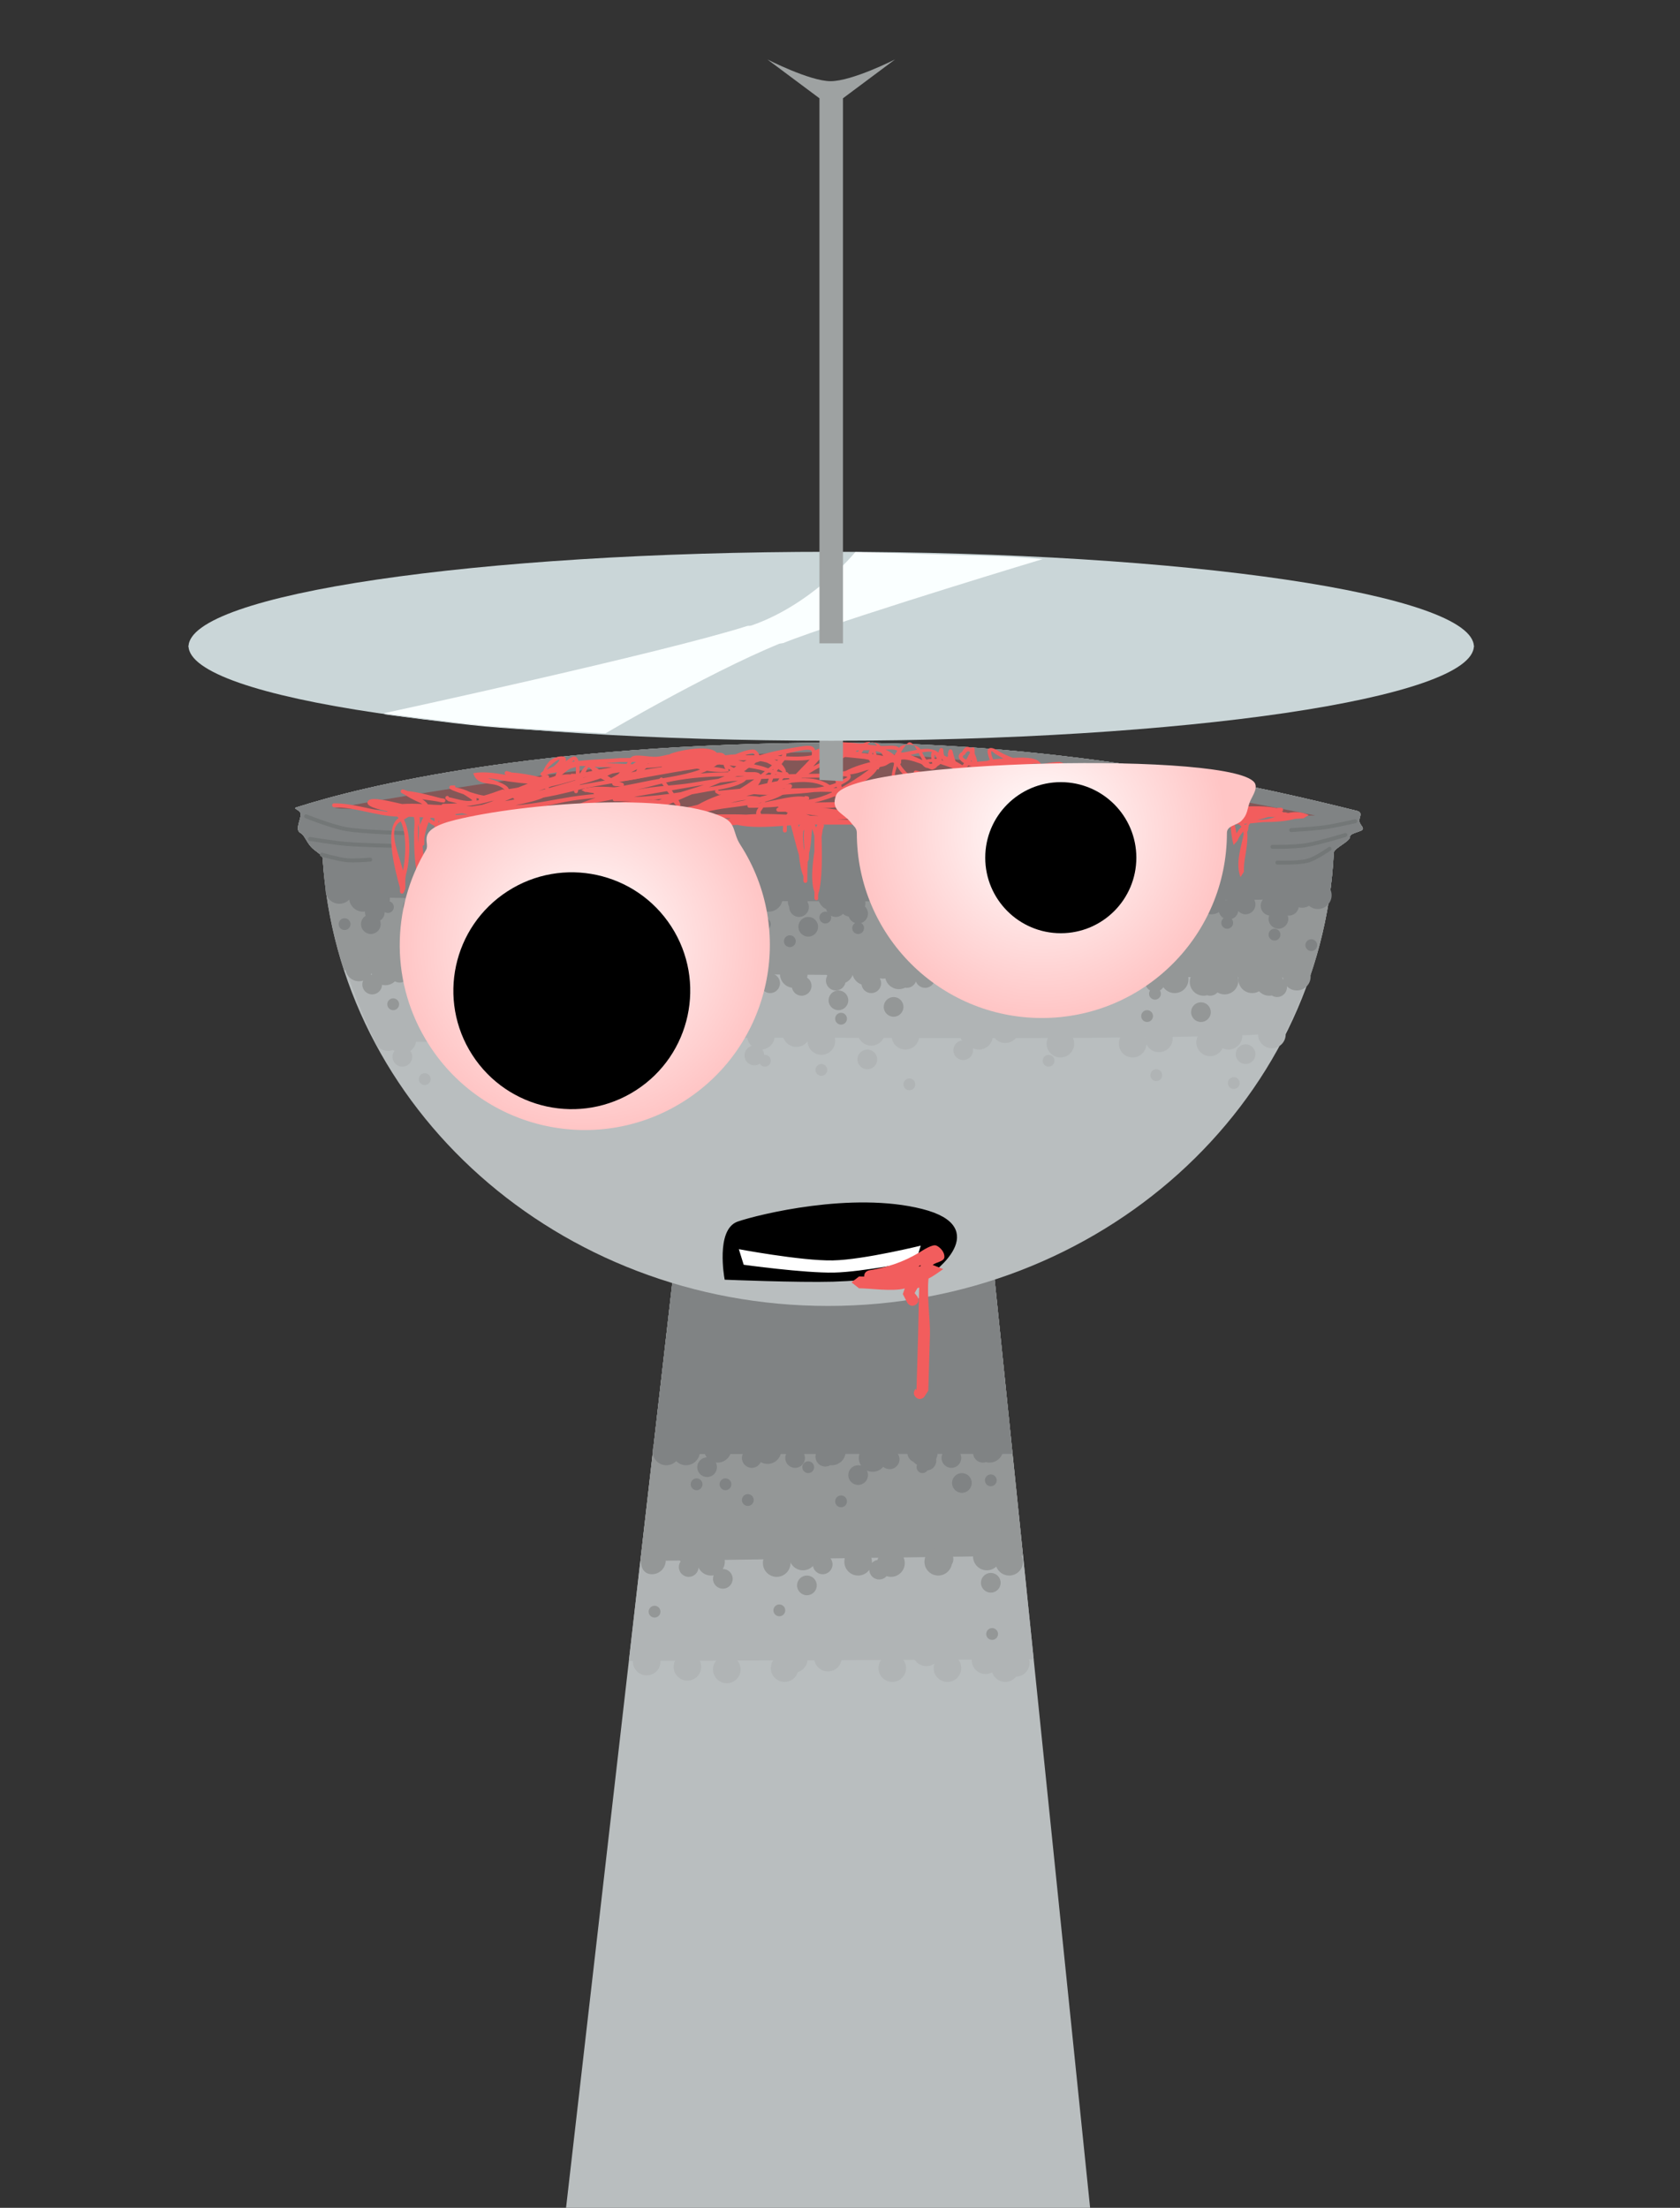 <svg version="1.1" xmlns="http://www.w3.org/2000/svg" xmlns:xlink="http://www.w3.org/1999/xlink" width="213.182" height="280.185" viewBox="0,0,213.182,280.185"><rect x="0" y="0" width="213.182" height="280.185" fill="#333333" stroke="none"/><defs><radialGradient cx="346.731" cy="144.598" r="23.481" gradientUnits="userSpaceOnUse" id="color-1"><stop offset="0" stop-color="#ffffff"/><stop offset="1" stop-color="#ffc5c5"/></radialGradient><radialGradient cx="288.73" cy="158.813" r="23.481" gradientUnits="userSpaceOnUse" id="color-2"><stop offset="0" stop-color="#ffffff"/><stop offset="1" stop-color="#ffc5c5"/></radialGradient></defs><g transform="translate(-214.524,-38.888)"><g stroke-miterlimit="10"><path d="M214.524,306.613v-267.725h213.182v267.725z" fill="none" stroke="none" stroke-width="0" stroke-linecap="butt"/><g stroke-linecap="butt"><path d="M286.352,319.072l15.143,-131.842l37.783,-0.158l13.574,132z" fill="#b9bebf" stroke="#000000" stroke-width="0"/><path d="M294.322,249.676l7.172,-62.446l37.783,-0.158l6.417,62.402z" fill="#b0b4b5" stroke="#000000" stroke-width="0"/><path d="M295.78,236.99l5.715,-49.759l37.783,-0.158l5.064,49.246z" fill="#949797" stroke="#000000" stroke-width="0"/><path d="M297.338,223.42l4.157,-36.19l37.783,-0.158l3.735,36.318z" fill="#808384" stroke="#000000" stroke-width="0"/><path d="M286.352,319.072l15.143,-131.842l37.783,-0.158l13.574,132z" fill="none" stroke="#000000" stroke-width="0"/><path d="M301.583,221.333c0.967,0 1.75,0.783 1.75,1.75c0,0.967 -0.783,1.75 -1.75,1.75c-0.49,0 -0.932,-0.201 -1.25,-0.525c-0.318,0.324 -0.76,0.525 -1.25,0.525c-0.967,0 -1.75,-0.783 -1.75,-1.75c0,-0.967 0.783,-1.75 1.75,-1.75c0.49,0 0.932,0.201 1.25,0.525c0.318,-0.324 0.76,-0.525 1.25,-0.525z" fill="#808384" stroke="none" stroke-width="0.5"/><path d="M308.667,223.917c0,-0.69 0.56,-1.25 1.25,-1.25c0.091,0 0.179,0.01 0.264,0.028c0.109,-0.862 0.845,-1.528 1.736,-1.528c0.967,0 1.75,0.783 1.75,1.75c0,0.967 -0.783,1.75 -1.75,1.75c-0.314,0 -0.609,-0.083 -0.864,-0.228c-0.198,0.43 -0.632,0.728 -1.136,0.728c-0.69,0 -1.25,-0.56 -1.25,-1.25z" fill="#808384" stroke="none" stroke-width="0.5"/><path d="M303,225.083c0,-0.677 0.538,-1.228 1.209,-1.249c-0.235,-0.298 -0.376,-0.675 -0.376,-1.084c0,-0.967 0.783,-1.75 1.75,-1.75c0.967,0 1.75,0.783 1.75,1.75c0,0.967 -0.783,1.75 -1.75,1.75c-0.08,0 -0.159,-0.005 -0.236,-0.016c0.097,0.178 0.153,0.382 0.153,0.599c0,0.69 -0.56,1.25 -1.25,1.25c-0.69,0 -1.25,-0.56 -1.25,-1.25z" fill="#808384" stroke="none" stroke-width="0.5"/><path d="M318,223.75c0,-0.334 0.131,-0.637 0.344,-0.861c0.097,-0.875 0.839,-1.555 1.739,-1.555c0.967,0 1.75,0.783 1.75,1.75c0,0.967 -0.783,1.75 -1.75,1.75c-0.065,0 -0.129,-0.004 -0.192,-0.01c-0.188,0.112 -0.407,0.177 -0.642,0.177c-0.69,0 -1.25,-0.56 -1.25,-1.25z" fill="#808384" stroke="none" stroke-width="0.5"/><path d="M330.833,225.083c0,-0.108 0.023,-0.211 0.064,-0.305c-0.175,-0.098 -0.332,-0.225 -0.464,-0.376c-0.451,-0.189 -0.767,-0.634 -0.767,-1.153c0,-0.519 0.317,-0.964 0.767,-1.153c0.321,-0.366 0.792,-0.597 1.316,-0.597c0.967,0 1.75,0.783 1.75,1.75c0,0.282 -0.067,0.548 -0.185,0.784c0.012,0.07 0.019,0.142 0.019,0.216c0,0.647 -0.492,1.179 -1.122,1.244c-0.134,0.205 -0.365,0.34 -0.628,0.34c-0.414,0 -0.75,-0.336 -0.75,-0.75z" fill="#808384" stroke="none" stroke-width="0.5"/><path d="M338,223.25c0,-0.351 0.145,-0.669 0.378,-0.896c0.179,-0.776 0.875,-1.354 1.705,-1.354c0.967,0 1.75,0.783 1.75,1.75c0,0.967 -0.783,1.75 -1.75,1.75c-0.156,0 -0.308,-0.021 -0.453,-0.059c-0.12,0.038 -0.248,0.059 -0.381,0.059c-0.69,0 -1.25,-0.56 -1.25,-1.25z" fill="#808384" stroke="none" stroke-width="0.5"/><path d="M322.167,226.083c0,-0.69 0.56,-1.25 1.25,-1.25c0.133,0 0.26,0.021 0.38,0.059c-0.188,-0.279 -0.297,-0.614 -0.297,-0.976c0,-0.967 0.783,-1.75 1.75,-1.75c0.64,0 1.2,0.343 1.505,0.856c0.192,-0.12 0.419,-0.189 0.662,-0.189c0.69,0 1.25,0.56 1.25,1.25c0,0.69 -0.56,1.25 -1.25,1.25c-0.312,0 -0.597,-0.114 -0.816,-0.303c-0.321,0.389 -0.807,0.637 -1.35,0.637c-0.257,0 -0.502,-0.056 -0.722,-0.155c0.088,0.171 0.138,0.366 0.138,0.572c0,0.69 -0.56,1.25 -1.25,1.25c-0.69,0 -1.25,-0.56 -1.25,-1.25z" fill="#808384" stroke="none" stroke-width="0.5"/><path d="M314.167,223.917c0,-0.69 0.56,-1.25 1.25,-1.25c0.69,0 1.25,0.56 1.25,1.25c0,0.69 -0.56,1.25 -1.25,1.25c-0.69,0 -1.25,-0.56 -1.25,-1.25z" fill="#808384" stroke="none" stroke-width="0.5"/><path d="M335.333,227.083c0,-0.69 0.56,-1.25 1.25,-1.25c0.69,0 1.25,0.56 1.25,1.25c0,0.69 -0.56,1.25 -1.25,1.25c-0.69,0 -1.25,-0.56 -1.25,-1.25z" fill="#808384" stroke="none" stroke-width="0.5"/><path d="M334,223.917c0,-0.69 0.56,-1.25 1.25,-1.25c0.69,0 1.25,0.56 1.25,1.25c0,0.69 -0.56,1.25 -1.25,1.25c-0.69,0 -1.25,-0.56 -1.25,-1.25z" fill="#808384" stroke="none" stroke-width="0.5"/><path d="M302.167,227.25c0,-0.414 0.336,-0.75 0.75,-0.75c0.414,0 0.75,0.336 0.75,0.75c0,0.414 -0.336,0.75 -0.75,0.75c-0.414,0 -0.75,-0.336 -0.75,-0.75z" fill="#808384" stroke="none" stroke-width="0.5"/><path d="M305.833,227.25c0,-0.414 0.336,-0.75 0.75,-0.75c0.414,0 0.75,0.336 0.75,0.75c0,0.414 -0.336,0.75 -0.75,0.75c-0.414,0 -0.75,-0.336 -0.75,-0.75z" fill="#808384" stroke="none" stroke-width="0.5"/><path d="M308.667,229.25c0,-0.414 0.336,-0.75 0.75,-0.75c0.414,0 0.75,0.336 0.75,0.75c0,0.414 -0.336,0.75 -0.75,0.75c-0.414,0 -0.75,-0.336 -0.75,-0.75z" fill="#808384" stroke="none" stroke-width="0.5"/><path d="M316.333,225.083c0,-0.414 0.336,-0.75 0.75,-0.75c0.414,0 0.75,0.336 0.75,0.75c0,0.414 -0.336,0.75 -0.75,0.75c-0.414,0 -0.75,-0.336 -0.75,-0.75z" fill="#808384" stroke="none" stroke-width="0.5"/><path d="M320.5,229.417c0,-0.414 0.336,-0.75 0.75,-0.75c0.414,0 0.75,0.336 0.75,0.75c0,0.414 -0.336,0.75 -0.75,0.75c-0.414,0 -0.75,-0.336 -0.75,-0.75z" fill="#808384" stroke="none" stroke-width="0.5"/><path d="M339.5,226.75c0,-0.414 0.336,-0.75 0.75,-0.75c0.414,0 0.75,0.336 0.75,0.75c0,0.414 -0.336,0.75 -0.75,0.75c-0.414,0 -0.75,-0.336 -0.75,-0.75z" fill="#808384" stroke="none" stroke-width="0.5"/><path d="M295.833,236.917c0,-0.967 0.45,-1.75 1.417,-1.75c0.967,0 1.75,0.783 1.75,1.75c0,0.967 -0.783,1.75 -1.75,1.75c-0.967,0 -1.417,-0.783 -1.417,-1.75z" fill="#949797" stroke="none" stroke-width="0.5"/><path d="M338,236.417c0,-0.967 0.783,-1.75 1.75,-1.75c0.751,0 1.391,0.473 1.64,1.137c0.313,-0.292 0.732,-0.47 1.194,-0.47c0.967,0 1.75,0.783 1.75,1.75c0,0.967 -0.783,1.75 -1.75,1.75c-0.751,0 -1.391,-0.473 -1.64,-1.137c-0.313,0.292 -0.732,0.47 -1.194,0.47c-0.967,0 -1.75,-0.783 -1.75,-1.75z" fill="#949797" stroke="none" stroke-width="0.5"/><path d="M335.5,236.75c0,0.251 -0.074,0.484 -0.201,0.68c-0.161,0.8 -0.868,1.403 -1.716,1.403c-0.967,0 -1.75,-0.783 -1.75,-1.75c0,-0.967 0.783,-1.75 1.75,-1.75c0.269,0 0.524,0.061 0.752,0.17c0.65,0.044 1.164,0.586 1.164,1.247z" fill="#949797" stroke="none" stroke-width="0.5"/><path d="M318.917,236.167c0.69,0 1.25,0.56 1.25,1.25c0,0.69 -0.56,1.25 -1.25,1.25c-0.62,0 -1.134,-0.451 -1.233,-1.043c-0.319,0.334 -0.769,0.543 -1.267,0.543c-0.702,0 -1.307,-0.413 -1.586,-1.009c0.002,0.03 0.002,0.061 0.002,0.092c0,0.967 -0.783,1.75 -1.75,1.75c-0.967,0 -1.75,-0.783 -1.75,-1.75c0,-0.967 0.783,-1.75 1.75,-1.75c0.702,0 1.307,0.413 1.586,1.009c-0.002,-0.03 -0.002,-0.061 -0.002,-0.092c0,-0.967 0.783,-1.75 1.75,-1.75c0.966,0 1.75,0.783 1.75,1.75c0.209,-0.157 0.469,-0.25 0.75,-0.25z" fill="#949797" stroke="none" stroke-width="0.5"/><path d="M305,239.25c0,-0.158 0.029,-0.309 0.083,-0.448c-0.108,0.021 -0.219,0.032 -0.333,0.032c-0.701,0 -1.306,-0.413 -1.586,-1.008c-0.039,0.655 -0.583,1.175 -1.248,1.175c-0.69,0 -1.25,-0.56 -1.25,-1.25c0,-0.267 0.084,-0.514 0.226,-0.717c-0.344,-0.32 -0.56,-0.776 -0.56,-1.283c0,-0.967 0.783,-1.75 1.75,-1.75c0.915,0 1.666,0.702 1.743,1.596c0.268,-0.167 0.584,-0.263 0.923,-0.263c0.967,0 1.75,0.783 1.75,1.75c0,0.336 -0.095,0.65 -0.259,0.917c0.003,-0 0.006,-0 0.009,-0c0.69,0 1.25,0.56 1.25,1.25c0,0.69 -0.56,1.25 -1.25,1.25c-0.69,0 -1.25,-0.56 -1.25,-1.25z" fill="#949797" stroke="none" stroke-width="0.5"/><path d="M325.879,236.85c0.181,-0.774 0.875,-1.35 1.704,-1.35c0.967,0 1.75,0.783 1.75,1.75c0,0.967 -0.783,1.75 -1.75,1.75c-0.196,0 -0.385,-0.032 -0.561,-0.092c-0.229,0.261 -0.565,0.425 -0.939,0.425c-0.681,0 -1.235,-0.545 -1.25,-1.223c-0.318,0.438 -0.834,0.723 -1.417,0.723c-0.967,0 -1.75,-0.783 -1.75,-1.75c0,-0.967 0.783,-1.75 1.75,-1.75c0.967,0 1.75,0.783 1.75,1.75c0,0.053 -0.002,0.106 -0.007,0.158c0.185,-0.203 0.436,-0.345 0.72,-0.391z" fill="#949797" stroke="none" stroke-width="0.5"/><path d="M315.667,240.083c0,-0.69 0.56,-1.25 1.25,-1.25c0.69,0 1.25,0.56 1.25,1.25c0,0.69 -0.56,1.25 -1.25,1.25c-0.69,0 -1.25,-0.56 -1.25,-1.25z" fill="#949797" stroke="none" stroke-width="0.5"/><path d="M339,239.75c0,-0.69 0.56,-1.25 1.25,-1.25c0.69,0 1.25,0.56 1.25,1.25c0,0.69 -0.56,1.25 -1.25,1.25c-0.69,0 -1.25,-0.56 -1.25,-1.25z" fill="#949797" stroke="none" stroke-width="0.5"/><path d="M296.833,243.417c0,-0.414 0.336,-0.75 0.75,-0.75c0.414,0 0.75,0.336 0.75,0.75c0,0.414 -0.336,0.75 -0.75,0.75c-0.414,0 -0.75,-0.336 -0.75,-0.75z" fill="#949797" stroke="none" stroke-width="0.5"/><path d="M312.667,243.25c0,-0.414 0.336,-0.75 0.75,-0.75c0.414,0 0.75,0.336 0.75,0.75c0,0.414 -0.336,0.75 -0.75,0.75c-0.414,0 -0.75,-0.336 -0.75,-0.75z" fill="#949797" stroke="none" stroke-width="0.5"/><path d="M339.667,246.25c0,-0.414 0.336,-0.75 0.75,-0.75c0.414,0 0.75,0.336 0.75,0.75c0,0.414 -0.336,0.75 -0.75,0.75c-0.414,0 -0.75,-0.336 -0.75,-0.75z" fill="#949797" stroke="none" stroke-width="0.5"/><path d="M294.833,249.75c0,-0.967 0.783,-1.75 1.75,-1.75c0.967,0 1.75,0.783 1.75,1.75c0,0.967 -0.783,1.75 -1.75,1.75c-0.967,0 -1.75,-0.783 -1.75,-1.75z" fill="#b0b4b5" stroke="none" stroke-width="0.5"/><path d="M337.833,249.583c0,-0.967 0.783,-1.75 1.75,-1.75c0.779,0 1.438,0.508 1.666,1.211c0.237,-0.129 0.506,-0.204 0.793,-0.211c0.32,-0.406 0.817,-0.667 1.375,-0.667c0.967,0 1.75,0.783 1.75,1.75c0,0.953 -0.761,1.727 -1.708,1.75c-0.32,0.406 -0.817,0.667 -1.375,0.667c-0.779,0 -1.438,-0.508 -1.666,-1.211c-0.248,0.135 -0.532,0.211 -0.834,0.211c-0.967,0 -1.75,-0.783 -1.75,-1.75z" fill="#b0b4b5" stroke="none" stroke-width="0.5"/><path d="M330.333,248.583c0,-0.967 0.783,-1.75 1.75,-1.75c0.967,0 1.75,0.783 1.75,1.75c0,0.2 -0.034,0.393 -0.096,0.572c0.286,-0.203 0.635,-0.322 1.012,-0.322c0.967,0 1.75,0.783 1.75,1.75c0,0.967 -0.783,1.75 -1.75,1.75c-0.967,0 -1.75,-0.783 -1.75,-1.75c0,-0.2 0.034,-0.393 0.096,-0.572c-0.286,0.203 -0.635,0.322 -1.012,0.322c-0.967,0 -1.75,-0.783 -1.75,-1.75z" fill="#b0b4b5" stroke="none" stroke-width="0.5"/><path d="M326,250.583c0,-0.967 0.783,-1.75 1.75,-1.75c0.967,0 1.75,0.783 1.75,1.75c0,0.967 -0.783,1.75 -1.75,1.75c-0.967,0 -1.75,-0.783 -1.75,-1.75z" fill="#b0b4b5" stroke="none" stroke-width="0.5"/><path d="M315.25,247.667c0.967,0 1.75,0.783 1.75,1.75c0,0.79 -0.523,1.457 -1.242,1.675c-0.218,0.719 -0.885,1.242 -1.675,1.242c-0.967,0 -1.75,-0.783 -1.75,-1.75c0,-0.79 0.523,-1.457 1.242,-1.675c0.218,-0.719 0.885,-1.242 1.675,-1.242z" fill="#b0b4b5" stroke="none" stroke-width="0.5"/><path d="M305,250.75c0,-0.967 0.783,-1.75 1.75,-1.75c0.967,0 1.75,0.783 1.75,1.75c0,0.967 -0.783,1.75 -1.75,1.75c-0.967,0 -1.75,-0.783 -1.75,-1.75z" fill="#b0b4b5" stroke="none" stroke-width="0.5"/><path d="M300,250.417c0,-0.967 0.783,-1.75 1.75,-1.75c0.967,0 1.75,0.783 1.75,1.75c0,0.967 -0.783,1.75 -1.75,1.75c-0.967,0 -1.75,-0.783 -1.75,-1.75z" fill="#b0b4b5" stroke="none" stroke-width="0.5"/><path d="M317.833,249.25c0,-0.967 0.783,-1.75 1.75,-1.75c0.967,0 1.75,0.783 1.75,1.75c0,0.967 -0.783,1.75 -1.75,1.75c-0.967,0 -1.75,-0.783 -1.75,-1.75z" fill="#b0b4b5" stroke="none" stroke-width="0.5"/></g><g><g><path d="M252.671,144.605c-0.778,-0.408 0.022,-1.634 0.008,-2.397c-0.01,-0.544 -1.055,-0.697 -0.564,-0.854c8.686,-2.789 30.556,-8.048 67.783,-8.219c30.919,-0.141 56.321,6.061 66.792,8.65c0.875,0.216 0.237,0.856 0.327,1.354c0.097,0.533 0.868,0.928 0.147,1.194c-0.945,0.349 -1.328,0.428 -1.335,0.771c-0.01,0.582 -2.03,1.412 -2.057,1.99c-1.543,32.015 -29.683,57.526 -64.17,57.526c-34.221,0 -62.193,-25.119 -64.13,-56.787c-0.03,-0.492 -1.014,-0.944 -1.481,-1.479c-0.634,-0.726 -0.843,-1.499 -1.321,-1.75z" fill="#b9bebf" stroke="#000000" stroke-width="0" stroke-linecap="butt"/><path d="M252.671,144.605c-0.778,-0.408 0.022,-1.634 0.008,-2.397c-0.01,-0.544 -1.055,-0.697 -0.564,-0.854c8.686,-2.789 30.556,-8.048 67.783,-8.219c30.919,-0.141 56.321,6.061 66.792,8.65c0.875,0.216 0.237,0.856 0.327,1.354c0.097,0.533 0.868,0.928 0.147,1.194c-0.945,0.349 -1.328,0.428 -1.335,0.771c-0.01,0.582 -2.03,1.412 -2.057,1.99c-0.394,8.174 -2.522,15.675 -6.047,22.685c-0.375,0.746 -27.121,0.956 -54.911,0.81c-30.102,-0.158 -60.431,1.017 -60.797,0.254c-3.147,-6.548 -6.085,-15.468 -6.546,-23.009c-0.03,-0.492 -1.014,-0.944 -1.481,-1.479c-0.634,-0.726 -0.843,-1.499 -1.321,-1.75z" fill="#b0b4b5" stroke="#000000" stroke-width="0" stroke-linecap="butt"/><path d="M252.671,144.605c-0.778,-0.408 0.022,-1.634 0.008,-2.397c-0.01,-0.544 -1.055,-0.697 -0.564,-0.854c8.686,-2.789 30.556,-8.048 67.783,-8.219c30.919,-0.141 56.321,6.061 66.792,8.65c0.875,0.216 0.237,0.856 0.327,1.354c0.097,0.533 0.868,0.928 0.147,1.194c-0.945,0.349 -1.328,0.428 -1.335,0.771c-0.01,0.582 -2.03,1.412 -2.057,1.99c-0.265,5.502 -1.316,10.811 -3.049,15.833c-0.044,0.128 -122.471,-0.676 -122.554,-0.929c-1.474,-4.519 -2.397,-9.263 -2.697,-14.164c-0.03,-0.492 -1.014,-0.944 -1.481,-1.479c-0.634,-0.726 -0.843,-1.499 -1.321,-1.75z" fill="#949797" stroke="#000000" stroke-width="0" stroke-linecap="butt"/><path d="M252.671,144.605c-0.778,-0.408 0.022,-1.634 0.008,-2.397c-0.01,-0.544 -1.055,-0.697 -0.564,-0.854c8.686,-2.789 30.556,-8.048 67.783,-8.219c30.919,-0.141 56.321,6.061 66.792,8.65c0.875,0.216 0.237,0.856 0.327,1.354c0.097,0.533 0.868,0.928 0.147,1.194c-0.945,0.349 -1.328,0.428 -1.335,0.771c-0.01,0.582 -2.03,1.412 -2.057,1.99c-0.092,1.9 -0.277,3.778 -0.552,5.629c-0.131,0.885 -127.143,0.661 -127.28,-0.291c-0.217,-1.516 -0.374,-3.049 -0.469,-4.598c-0.03,-0.492 -1.014,-0.944 -1.481,-1.479c-0.634,-0.726 -0.843,-1.499 -1.321,-1.75z" fill="#808384" stroke="#000000" stroke-width="0" stroke-linecap="butt"/><path d="M256.919,141.473c0,0 39.12,-7.324 62.982,-7.139c23.862,0.185 61.501,8.042 61.501,8.042c0,0 -41.531,0.698 -62.286,0.548c-20.74,-0.151 -62.196,-1.452 -62.196,-1.452z" fill="#845757" stroke="#000000" stroke-width="0" stroke-linecap="round"/><path d="M383.242,146.605c0,0 -1.77,1.251 -2.803,1.523c-1.161,0.307 -3.822,0.227 -3.822,0.227" fill="none" stroke="#737777" stroke-width="0.5" stroke-linecap="round"/><path d="M385.242,144.855c0,0 -3.413,1.033 -4.994,1.29c-1.499,0.243 -4.256,0.21 -4.256,0.21" fill="none" stroke="#737777" stroke-width="0.5" stroke-linecap="round"/><path d="M386.492,143.105c0,0 -2.575,0.589 -3.872,0.769c-1.403,0.194 -4.253,0.356 -4.253,0.356" fill="none" stroke="#737777" stroke-width="0.5" stroke-linecap="round"/><path d="M261.492,147.98c0,0 -1.985,0.172 -2.994,0.069c-1.032,-0.105 -3.131,-0.694 -3.131,-0.694" fill="none" stroke="#737777" stroke-width="0.5" stroke-linecap="round"/><path d="M264.492,146.23c0,0 -4.13,-0.09 -6,-0.244c-1.642,-0.135 -4.625,-0.631 -4.625,-0.631" fill="none" stroke="#737777" stroke-width="0.5" stroke-linecap="round"/><path d="M265.742,144.605c0,0 -5.081,-0.122 -7.293,-0.502c-1.847,-0.317 -5.082,-1.623 -5.082,-1.623" fill="none" stroke="#737777" stroke-width="0.5" stroke-linecap="round"/><path d="M271.107,139.97c0.177,-0.177 0.354,0 0.354,0l0.029,0.096c0.848,0.135 2.111,0.645 2.951,0.404c0.096,-0.028 -0.487,-0.409 -1.105,-0.793c-0.444,-0.142 -0.884,-0.294 -1.321,-0.469l-0.008,-0.007l-0.002,0.003l-0.328,-0.164c-0.085,-0.04 -0.143,-0.126 -0.143,-0.226c0,-0.138 0.112,-0.25 0.25,-0.25h0.5v0.214c0.035,0.014 0.07,0.027 0.105,0.041c0.554,0.105 1.25,0.313 1.787,0.595c0.243,0.073 0.487,0.144 0.733,0.217c0.472,0.14 0.939,0.225 1.428,0.287c0.236,0.03 0.473,0.05 0.71,0.071c0.522,-0.153 1.043,-0.325 1.567,-0.516c0.042,-0.24 -0.137,-0.522 -0.634,-0.772c-1.241,-0.625 -2.877,-0.002 -3.408,-1.685c1.24,-0.253 2.724,-0.038 4.193,0.222l-0.029,-0.01c-0.102,-0.031 -0.176,-0.127 -0.176,-0.239c0,-0.138 0.112,-0.25 0.25,-0.25c0.026,0 0.051,0.004 0.074,0.011l0.475,0.135l-0.006,0.021c0.042,0.007 0.086,0.015 0.132,0.023c1.129,0.069 2.385,0.308 3.518,0.567c0.143,-0.054 0.291,-0.094 0.448,-0.114v-0.152h0.5c0.138,0 0.25,0.112 0.25,0.25c0,0.1 -0.059,0.186 -0.143,0.226l-0.057,0.029c0.045,0.011 0.089,0.022 0.133,0.033l0.48,0.12c0.111,0.025 0.194,0.125 0.194,0.244c0,0.138 -0.112,0.25 -0.25,0.25c-0.009,0 -0.018,-0 -0.027,-0.001l-0.495,-0.047l0.004,-0.039c-0.116,0.013 -0.234,0.024 -0.353,0.034c0.331,0.26 0.567,0.564 0.65,0.922l0.053,-0.012c0.02,-0.005 0.04,-0.008 0.062,-0.008c0.138,0 0.25,0.112 0.25,0.25c0,0.1 -0.058,0.186 -0.143,0.226l-0.328,0.164l-0.005,-0.01l-0.022,0.022c-0.181,0.043 -0.362,0.086 -0.544,0.129c-0.86,0.47 -2.381,0.791 -3.701,1.057c0.051,0 0.1,-0.001 0.144,-0.004c2.301,-0.156 4.62,-0.687 6.891,-1.05c1.228,-0.196 2.506,-0.306 3.774,-0.448c-0.632,0.001 -1.243,-0.04 -1.776,-0.169c-0.068,0 -0.137,0 -0.205,0l-0.5,-0.25v0l0.5,-0.25c0.068,0 0.137,0 0.205,0c1.572,-0.38 3.82,0 5.295,0l0.123,0.053l0.014,0.003l-0.001,-0.008l0.496,-0.035c0.007,-0.001 0.013,-0.001 0.02,-0.001c0.138,0 0.25,0.112 0.25,0.25c0,0.108 -0.068,0.199 -0.163,0.235l-0.46,0.182l-0.021,-0.053c-1.718,0.964 -3.789,0.951 -5.616,1.565c0.478,-0.039 0.974,-0.034 1.334,-0.065c2.259,-0.188 4.568,-0.628 6.833,-0.625c0.385,-0.071 0.85,0.02 1.293,0.081c0.182,-0.447 0.645,-0.811 1.099,-0.793c-0.199,-0.245 -0.401,-0.486 -0.573,-0.727c0,0 -0.054,-0.076 -0.05,-0.168c-0.292,-0.387 -0.557,-0.727 -0.61,-0.819l-0.019,-0.033c0,0 -0.126,-0.216 0.09,-0.342c0.216,-0.126 0.342,0.09 0.342,0.09l0.019,0.033c0.171,0.295 0.903,1.097 1.292,1.79c0.263,0.331 0.515,0.669 0.697,1.025l0.164,0.329c0.018,0.035 0.029,0.074 0.029,0.116c0,0.138 -0.112,0.25 -0.25,0.25c-0.06,0 -0.115,-0.021 -0.158,-0.056l-0.389,-0.311l0.034,-0.043c-0.12,-0.073 -0.239,-0.148 -0.357,-0.224c-0.208,0.041 -0.477,0.078 -0.762,0.111c0.016,0.283 0.044,0.544 0.096,0.56c1.574,0.483 3.499,-0.125 5.064,-0.536c3.29,-0.864 6.903,-1.974 10.267,-2.315l0.006,0.001l-0,-0.001l0.35,-0.019c0.005,-0 0.01,-0 0.015,-0c0.138,0 0.25,0.112 0.25,0.25c0,0.053 -0.016,0.101 -0.044,0.142l-0.275,0.413l-0.113,-0.076c-0.64,0.707 -1.744,1.173 -2.995,1.502c0.003,0.02 0.005,0.04 0.005,0.062c1.678,-0.325 3.704,-0.896 5.023,-0.682l0.014,-0.109l0.334,0.042c0.125,0.014 0.222,0.12 0.222,0.248c0,0.118 -0.082,0.217 -0.192,0.243l-0.479,0.124c-0.153,0.039 -0.314,0.096 -0.479,0.163c-0.011,0.005 -0.022,0.009 -0.034,0.014c-0.22,0.091 -0.449,0.198 -0.68,0.306c0.676,0.083 1.36,0.19 2.047,0.306c0.768,0.007 1.53,0.046 2.271,0.151c3.69,0.532 5.459,0.446 6.826,-2.625l0.052,-0.418c0.014,-0.125 0.12,-0.222 0.248,-0.222c0.102,0 0.19,0.061 0.229,0.149l0.13,0.278c0.316,0.311 0.63,0.625 0.944,0.939c0.101,0.101 0.201,0.195 0.301,0.283c0.039,-0.088 0.127,-0.15 0.229,-0.15c0.038,0 0.074,0.009 0.106,0.024l0.452,0.201l-0.01,0.022c1.151,0.195 2.261,0.521 3.371,0.849c0.354,-0.009 0.702,-0.019 1.04,-0.031c0.69,-0.09 1.406,-0.152 2.167,-0.061c0.124,-0.001 0.249,-0.001 0.373,-0.002v-0.001h0.5c0.138,0 0.25,0.112 0.25,0.25c0,0.138 -0.112,0.25 -0.25,0.25c3.389,0 6.778,0 10.167,0c3.394,0 6.798,0.336 10.167,0.333c3.439,0 6.781,0.001 10.145,-0.002c2.865,-0.002 6.545,-0.698 9.442,-0.125c0.014,-0.001 0.027,-0.002 0.041,-0.003l0.012,-0.001l-0,-0.026l0.499,-0.009c0.002,-0 0.003,-0 0.005,-0c0.138,0 0.25,0.112 0.25,0.25c0,0.106 -0.066,0.196 -0.158,0.233c0.111,0.04 0.22,0.082 0.326,0.126l0.014,-0.057l0.448,0.112c0.814,-0.181 1.636,-0.191 2.622,0.257l-0.679,0.419c-0.355,0.018 -0.708,0.041 -1.061,0.068c-1.218,0.323 -2.629,0.408 -4.036,0.411c-0.555,0.06 -1.112,0.116 -1.672,0.164c-0.067,0.099 -0.137,0.193 -0.21,0.285c0.022,0.011 0.045,0.024 0.067,0.038l-0.076,0.108c0.024,0.259 -0.046,0.467 -0.147,0.661c0.184,1.419 -0.416,3.428 -0.416,4.508c-0.001,0.18 -0.002,0.36 -0.003,0.54l-0.434,0.683c-0.652,-1.766 0.043,-3.656 0.401,-5.435c-0.009,-0.124 -0.023,-0.242 -0.044,-0.353c-0.295,0.34 -0.569,0.7 -0.74,1.166l-0.487,0.544c-0.225,-0.752 -0.349,-1.769 -0.383,-2.601c-0.219,0.005 -0.439,0.008 -0.659,0.008c-2.235,0 -4.471,0 -6.706,0c-0.771,0.106 -1.542,0.217 -2.315,0.312c-0.721,0.089 -1.536,0.406 -2.269,0.391c-0.046,0.028 -0.091,0.056 -0.135,0.086l-0.455,-0.189c-0.041,-0.015 -0.081,-0.031 -0.12,-0.05l0.425,-0.239c0.159,-0.116 0.335,-0.219 0.526,-0.311c-3.317,0 -6.634,0 -9.951,0c-3.5,0 -7,0 -10.5,0c-0.615,0 -1.23,0 -1.845,0c-3.017,0.328 -6.264,0 -9.255,0c-2.81,0 -5.62,0 -8.431,0c-0.001,0.01 -0.002,0.021 -0.002,0.031l0.125,0.038l-0.147,0.478l-0.029,-0.009c-0.039,0.326 -0.093,0.659 -0.157,0.99c0.06,2.172 0.116,5.452 -0.41,7.338c-0,0.006 -0,0.012 -0,0.018l0.079,0.013l-0.082,0.489c-0.018,0.121 -0.122,0.213 -0.247,0.213c-0.138,0 -0.25,-0.112 -0.25,-0.25v-0.4c0,-0.133 -0,-0.266 -0,-0.399c-0.485,-1.317 -0.276,-3.304 -0.007,-5.127c0.001,-0.487 0.002,-0.974 0.005,-1.461c-0.003,-0.144 -0.004,-0.288 -0.003,-0.434c-0.03,-0.342 -0.186,-0.675 -0.3,-1.006c-0.086,0.946 -0.119,2.188 -0.379,3.11c-0.01,0.264 -0.02,0.523 -0.023,0.775l-0.038,0.045l0.019,0.009l-0.13,0.26c-0.023,0.676 -0.041,1.353 -0.044,2.029v0.4c0,0.138 -0.112,0.25 -0.25,0.25c-0.138,0 -0.25,-0.112 -0.25,-0.25v-0.5h0.001c0,-0.039 0.001,-0.078 0.001,-0.117c-0.276,-0.576 -0.476,-1.608 -0.568,-2.677c-0.34,-1.033 -0.727,-2.758 -1.028,-3.761c-0.164,0.012 -0.332,0.024 -0.501,0.036c-0.003,0.121 -0.005,0.258 -0.006,0.41l-0,0.208c0,0 -0,0.25 -0.25,0.25c-0.25,-0 -0.25,-0.25 -0.25,-0.25l0,-0.209c0,-0.087 0.009,-0.219 0.027,-0.374c-1.969,0.14 -4.152,0.261 -5.813,-0.137c-2.541,0.245 -5.332,-0.155 -7.749,-0.215c-3.349,-0.082 -6.683,-0.206 -10.033,-0.215c-1.722,0.342 -3.866,0.552 -5.73,0.534c-0.264,0.21 -1.867,0.265 -2.153,0.265c-2.278,0.004 -4.714,-0.242 -6.926,-0.8c-0.811,0 -1.623,0 -2.434,0c0.171,0.256 0.331,0.537 0.483,0.838c1.183,2.446 1.426,7.539 1.426,10.295c0,0.472 0,0.944 0,1.417v0v0.5c0,0.138 -0.112,0.25 -0.25,0.25c-0.138,0 -0.25,-0.112 -0.25,-0.25v-0.5v0c0,-0.472 -0,-0.944 -0,-1.417c-0,-2.022 -0.605,-3.812 -0.807,-5.791c-0.126,-1.229 -0.01,-3.214 -0.566,-4.281c-0.14,-0.283 -0.441,-0.676 -0.83,-1.062c-0.127,0 -0.255,0 -0.382,0c-0.12,0.011 -0.241,0.02 -0.361,0.025c0.003,0.014 0.004,0.028 0.005,0.042l0.019,0.498l-0.059,0.002c0.025,0.153 0.045,0.307 0.059,0.462c0.181,0.133 0.322,0.27 0.395,0.407c0.558,1.045 -0.173,4.524 -0.173,5.812v0.5c0,0.138 -0.112,0.25 -0.25,0.25c-0.138,0 -0.25,-0.112 -0.25,-0.25v-0.487c-0.513,-0.702 -0.571,-2.409 -0.526,-3.972c-0.241,-0.625 -0.29,-1.299 -0.291,-1.996c-0.081,0.21 -0.171,0.421 -0.255,0.626c0.065,2.521 0.191,5.383 -0.255,7.729h0.027v0.5c0,0.138 -0.112,0.25 -0.25,0.25c-0.1,0 -0.186,-0.058 -0.226,-0.143l-0.198,-0.395l0.019,-0.009l-0.038,-0.045c-0.002,-0.179 -0.004,-0.359 -0.007,-0.538c0,-2.265 -0.366,-5.423 0.383,-7.87c0.007,-0.277 0.012,-0.555 0.015,-0.833c-0.188,-0.092 -0.346,-0.173 -0.444,-0.236c-0.087,-0.056 -0.192,-0.14 -0.304,-0.236c-0.288,0.72 -0.549,1.727 -0.549,2.256v0.5c0,0.126 -0.094,0.231 -0.215,0.248c0.127,1.205 0.182,2.425 -0.061,3.587l0.047,0.003l-0.028,0.498c-0.006,0.132 -0.116,0.238 -0.25,0.238c-0.113,0 -0.209,-0.075 -0.24,-0.179l-0.152,-0.47l0.004,-0.001l-0.008,-0.012c-0.378,-1.867 -0.397,-3.592 -0.397,-5.51c0,-0.314 0.149,-1.324 -0.043,-1.82c-0.216,-0.008 -0.433,-0.014 -0.65,-0.019c-0.192,0.111 -0.412,0.245 -0.593,0.354c0.991,1.88 0.722,5.344 0.302,6.815c-0.182,0.623 -0.115,1.27 -0.12,1.917l-0.028,0.04l0.015,0.006l-0.184,0.459c-0.035,0.095 -0.127,0.163 -0.234,0.163c-0.137,0 -0.248,-0.11 -0.25,-0.246l-0.009,-0.497c-0.712,-2.513 -1.996,-7.728 -0.164,-8.841c-0.055,-0.069 -0.112,-0.132 -0.174,-0.19c-2.782,-0.116 -5.299,-1.19 -8.017,-1.19c0,0 -0.25,0 -0.25,-0.25c0,-0.25 0.25,-0.25 0.25,-0.25c2.309,0 4.459,0.769 6.751,1.076c-0.001,-0.008 -0.001,-0.017 -0.001,-0.026c0,-0.021 0.002,-0.04 0.005,-0.058c-0.93,-0.167 -3.008,-0.598 -2.424,-1.322c0.445,-0.552 2.869,0.113 4.307,0.422c0.804,-0.058 1.676,-0.045 2.553,-0.001c-0.196,-0.156 -1.169,-0.484 -2.199,-1.169l-0.405,-0.216c-0.081,-0.041 -0.137,-0.126 -0.137,-0.223c0,-0.138 0.112,-0.25 0.25,-0.25c0.03,0 0.058,0.005 0.085,0.015l0.469,0.156l-0.01,0.03c1.421,0.144 2.904,0.555 4.26,0.906l0.402,0.062c0,0 0.247,0.038 0.209,0.285c-0.038,0.247 -0.285,0.209 -0.285,0.209l-0.426,-0.066c-0.47,-0.122 -1.359,-0.206 -2.228,-0.35c0.316,0.198 0.583,0.416 0.72,0.652c0.217,0.014 0.434,0.03 0.649,0.046c0.363,0.01 0.727,0.025 1.089,0.042c0.054,-0.154 0.235,-0.154 0.235,-0.154c0.598,0 1.183,-0.023 1.76,-0.069c-0.479,-0.112 -0.905,-0.232 -1.132,-0.268l-0.305,-0.237c0,0 -0.177,-0.177 0,-0.354zM282.831,138.365c-0.043,0.001 -0.085,0.001 -0.128,0.001c-1.15,0.83 -2.631,1.585 -4.107,2.188c0.072,-0.011 0.143,-0.023 0.215,-0.034c0.332,-0.052 0.665,-0.111 0.999,-0.174c1.33,-0.453 2.739,-0.869 4.057,-0.949c-0.025,-0.411 -0.448,-0.753 -1.036,-1.032zM277.05,137.713c-0.153,-0.029 -0.373,-0.046 -0.614,-0.067c1.064,0.317 2.294,0.777 2.559,1.202c0.091,0.146 0.158,0.28 0.204,0.403c0.03,-0.012 0.06,-0.023 0.09,-0.035c0.745,-0.292 1.485,-0.581 2.217,-0.888c-1.554,-0.098 -3.15,-0.368 -4.457,-0.615zM274.984,140.166c0.034,0.105 0.038,0.213 0.006,0.326c0.265,-0.052 0.529,-0.109 0.793,-0.171c-0.315,-0.05 -0.593,-0.106 -0.799,-0.155zM309.367,141.147c0,-0.026 0.003,-0.049 0.007,-0.07c-1.513,0.237 -2.981,0.37 -3.922,0.558c-0.488,0.097 -0.975,0.195 -1.459,0.308l-0.48,0.113c-0.02,0.005 -0.041,0.008 -0.062,0.008c-0.138,0 -0.25,-0.112 -0.25,-0.25c0,-0.08 0.037,-0.151 0.096,-0.197l0.251,-0.201c-1.473,0.416 -3.567,0.984 -4.728,0.277c-0.404,-0.246 -0.54,-0.585 -0.508,-0.915c-0.54,0.052 -1.024,0.091 -1.172,0.118c-1.939,0.003 -4.1,0.544 -6.189,0.775c1.01,0.1 2.022,0.208 3.041,0.315c0.684,0.071 1.364,0.148 2.041,0.225c0.369,0.012 0.731,0.02 1.085,0.02c3.467,0 6.933,0 10.4,0c0.559,0.001 1.12,0.016 1.682,0.04c0.427,-0.034 0.854,-0.056 1.281,-0.068c-0.041,-0.224 0.044,-0.493 0.291,-0.814c-0.357,0.008 -0.643,0.009 -0.821,0.01h-0.334c0,0 -0.25,0 -0.25,-0.25zM298.96,139.99c0.004,0.055 0.006,0.284 0.016,0.534c0.199,-0.005 0.38,-0.039 0.53,-0.128c-0.258,-0.261 -0.564,-0.651 -0.547,-0.406zM359.117,142.397c-0.559,0 -1.118,0 -1.678,0c0.863,0.019 1.727,0.032 2.593,0.033c0.674,-0 1.349,-0 2.023,-0c-0.977,-0.019 -1.955,-0.033 -2.938,-0.033zM338.117,142.397c-1.019,0 -1.981,-0.096 -2.927,-0.256c-1.295,0.106 -2.585,0.228 -3.876,0.306c-0.025,0.023 -0.052,0.048 -0.081,0.072c-0.296,0.253 -1.74,0.044 -2.142,0.044c-0.775,0 -1.834,0.12 -2.917,0.195c-0.041,0.082 -0.126,0.138 -0.224,0.138h-0.5v-0.004c-0.354,-0.01 -0.705,-0.029 -1.056,-0.055c-0.357,-0.016 -0.717,-0.048 -1.078,-0.074c-0.848,0.049 -1.696,0.094 -2.542,0.125c2.409,0.07 4.822,0.141 7.242,0.141c2.877,0 5.755,0 8.632,0c0.407,-0.045 0.81,-0.103 1.207,-0.175c3.326,-0.605 6.985,-0.225 10.361,-0.225c0.124,0 0.247,-0 0.371,-0c-0.763,-0.073 -1.533,-0.153 -2.304,-0.233c-2.722,0 -5.444,0 -8.166,0zM333.043,141.682c-0.552,0.073 -1.062,0.105 -1.542,0.083c0.04,0.052 0.068,0.107 0.08,0.166c0.63,-0.041 1.26,-0.091 1.89,-0.144c-0.142,-0.034 -0.285,-0.069 -0.427,-0.105zM316.818,142.208c0.181,0.061 0.357,0.126 0.527,0.199c0.366,0.011 0.732,0.019 1.097,0.022c-0.55,-0.053 -1.095,-0.123 -1.624,-0.221zM303.751,141.358c-0.007,0.002 -0.013,0.004 -0.02,0.006l0.006,0.007c0.005,-0.004 0.009,-0.008 0.014,-0.012zM311.388,141.369c-0.06,0.101 -0.134,0.209 -0.221,0.324c-0.167,0.199 -0.168,0.362 -0.044,0.496c1.062,-0.009 2.125,0.031 3.186,0.082c0.058,-0.091 0.123,-0.166 0.194,-0.219c-0.098,-0.054 -0.193,-0.107 -0.283,-0.159c-0.146,0.002 -0.291,0.003 -0.436,0.003h-0.5c-0.138,0 -0.25,-0.112 -0.25,-0.25c0,-0.093 0.05,-0.174 0.125,-0.217l0.176,-0.106l-0.094,-0.067c-0.647,0.058 -1.295,0.093 -1.853,0.112zM327.052,139.267c0.324,1.018 -0.135,1.687 -0.965,2.12c0.92,-0.209 1.902,-0.333 2.896,-0.411c-0.414,-0.264 -0.826,-0.603 -1.25,-1.027c-0.227,-0.227 -0.454,-0.454 -0.68,-0.682zM348.617,141.897c1.094,0 2.187,0 3.281,0c-1.703,-0.083 -3.409,-0.167 -5.114,-0.167c-0.718,0 -1.436,0 -2.154,0c0.556,0.053 1.113,0.11 1.667,0.167c0.773,0 1.546,0 2.32,0zM330.591,141.649c-0.141,-0.031 -0.28,-0.067 -0.417,-0.111c-0.868,0.079 -1.734,0.175 -2.6,0.296c-0.198,0.055 -0.392,0.117 -0.583,0.188c0.192,0.011 0.379,0.022 0.559,0.029c0.494,-0.015 0.987,-0.024 1.48,-0.026c0.59,-0.002 1.179,-0.02 1.768,-0.05c0.116,-0.052 0.113,-0.125 -0.077,-0.229c-0.043,-0.033 -0.086,-0.065 -0.129,-0.098zM322.634,142.172c0.115,-0.036 0.234,-0.067 0.357,-0.094c-0.158,0.01 -0.316,0.019 -0.472,0.025l0.02,0.059c0.032,0.003 0.064,0.007 0.096,0.01zM322.113,142.114c0.077,0.009 0.154,0.018 0.231,0.027l0.107,-0.036c-0.114,0.004 -0.227,0.007 -0.339,0.009zM314.188,138.943c-1.62,0.183 -3.293,0.539 -4.957,0.953c0.535,-0.001 1.19,0.005 1.678,0.138c1.117,-0.279 2.214,-0.623 3.279,-1.091zM311.113,140.78c0.001,-0.011 0.001,-0.021 0.001,-0.031c-0.144,0.033 -0.289,0.065 -0.435,0.095c0.14,-0.018 0.285,-0.039 0.434,-0.064zM307.24,140.789c0.683,-0.125 1.365,-0.251 2.043,-0.389c-0.692,0.023 -1.374,0.186 -2.043,0.389zM374.084,142.931c0.513,0.017 1.001,-0.011 1.432,-0.125c0.282,-0.074 0.551,-0.158 0.812,-0.243c-0.282,0 -0.567,0 -0.855,0c-0.451,0.15 -0.915,0.27 -1.389,0.368zM287.337,141.257l0.328,-0.174c0.414,-0.218 1.355,-0.587 2.427,-0.944c-1.018,0.108 -2.036,0.211 -3.022,0.368c-1.071,0.171 -2.31,0.468 -3.591,0.723c0.013,0 0.025,0 0.038,0c1.248,0 2.484,0.049 3.715,0.128c0.024,-0.043 0.061,-0.079 0.105,-0.101zM275.714,141.019c0.514,-0.155 1.035,-0.343 1.554,-0.553c-0.024,-0.001 -0.048,-0.001 -0.072,-0.002c-1.158,0.341 -2.318,0.591 -3.506,0.746c0.256,0.009 0.508,0.015 0.756,0.018c0.423,-0.07 0.846,-0.14 1.269,-0.209zM270.167,143.296c0.039,-0.07 0.08,-0.14 0.122,-0.208l-0.13,-0.043c0.005,0.081 0.008,0.165 0.008,0.251zM270.973,143.322l0.055,-0.166c-0.02,-0.001 -0.041,-0.003 -0.061,-0.004c0.001,0.056 0.003,0.113 0.005,0.17zM269.665,143.142c-0.004,-0.18 -0.016,-0.324 -0.035,-0.435c-0.151,-0.011 -0.303,-0.021 -0.454,-0.032c-0.02,0.033 -0.04,0.069 -0.06,0.107c0.158,0.108 0.29,0.203 0.373,0.256c0.052,0.033 0.111,0.067 0.175,0.103zM267.576,143.455c-0.003,0.16 -0.01,0.306 -0.01,0.425c0,0.688 -0.002,1.357 0.01,2.019c0.073,-0.774 0.136,-1.49 0.091,-1.998c-0.006,-0.065 -0.044,-0.237 -0.091,-0.445zM267.837,143.558c0.096,-0.324 0.235,-0.64 0.407,-0.92c-0.01,-0.008 -0.019,-0.015 -0.029,-0.023c-0.147,-0.008 -0.295,-0.016 -0.443,-0.023c0.01,0.315 0.033,0.638 0.064,0.966zM271.631,146.738c0.046,-0.647 0.049,-1.238 -0.044,-1.657c0.002,0.374 -0.008,0.749 -0.015,1.124c0.02,0.176 0.039,0.355 0.059,0.534zM265.654,149.369c0.317,-1.347 0.555,-4.587 -0.281,-6.237c-1.761,0.955 -0.289,3.906 0.281,6.237zM265.398,142.03c0.017,0 0.034,0 0.052,0c-0.143,-0.011 -0.283,-0.025 -0.421,-0.042c0.017,0.012 0.033,0.024 0.049,0.037c0.106,0.003 0.213,0.005 0.32,0.005zM315.886,143.85c0.015,-0.041 0.031,-0.081 0.05,-0.121c0.027,-0.058 0.065,-0.117 0.114,-0.176c-0.077,0.004 -0.155,0.008 -0.234,0.012c0.024,0.092 0.048,0.187 0.071,0.285zM318.061,143.905c0.072,-0.134 0.144,-0.265 0.177,-0.375c-0.103,0 -0.207,0 -0.31,0c0.048,0.123 0.092,0.248 0.133,0.375zM316.581,146.435c0,-0.007 0.001,-0.014 0.001,-0.021c-0.061,-0.767 -0.112,-1.578 -0.005,-2.239c-0.046,0.056 -0.087,0.117 -0.124,0.182c-0.104,0.817 0.037,1.846 0.092,2.468c0.009,-0.129 0.021,-0.26 0.035,-0.39zM372.86,143.405c-0.152,0.012 -0.305,0.024 -0.457,0.035c0.036,0.046 0.068,0.094 0.099,0.145c0.001,-0.012 0.002,-0.024 0.002,-0.036zM360.083,142.93c-0.461,0 -0.922,0 -1.383,0.001c-1.157,0.036 -2.313,0.07 -3.469,0.099c1.428,0 2.857,0 4.285,0c0.359,0 0.719,0 1.078,0c0.193,-0.036 0.391,-0.067 0.593,-0.094c-0.351,-0.004 -0.702,-0.006 -1.053,-0.006c-0.017,0 -0.034,0 -0.051,-0zM307.052,142.83l0.133,-0.1c-1.948,0 -3.897,0 -5.845,0c0.951,0.062 1.907,0.1 2.877,0.1c0.945,0 1.89,0 2.835,0zM272.379,142.319c0.028,0.004 0.056,0.007 0.084,0.011c0.473,-0.039 0.956,-0.059 1.445,-0.066c-0.255,-0.051 -0.507,-0.107 -0.757,-0.168c-0.292,0.048 -0.585,0.091 -0.878,0.128c0.036,0.03 0.071,0.062 0.106,0.094zM371.708,143.483c-0.169,0.009 -0.339,0.017 -0.51,0.024c0.058,0.34 0.18,0.758 0.226,1.146c0.176,-0.316 0.395,-0.628 0.641,-0.832c-0.043,-0.064 -0.091,-0.122 -0.146,-0.172c-0.066,-0.061 -0.137,-0.116 -0.212,-0.166zM375.89,143.1c0.173,-0.015 0.345,-0.034 0.515,-0.057c-0.172,0.019 -0.343,0.038 -0.515,0.057zM341.151,143.03c0.932,0 1.863,0 2.795,0c-0.934,-0.022 -1.869,-0.031 -2.795,0zM285.387,141.765c0.975,0.161 1.978,0.248 2.969,0.381c0.392,-0.049 0.793,-0.083 1.199,-0.105c-1.386,-0.125 -2.772,-0.226 -4.168,-0.276zM278.262,143.13c1.111,0.139 2.23,0.208 3.347,0.229c-0.42,-0.087 -0.847,-0.162 -1.278,-0.229c-0.69,0 -1.379,0 -2.069,0zM296.07,142.73c0.047,0.001 0.095,0.003 0.142,0.004c-0.011,-0.001 -0.022,-0.003 -0.034,-0.004c-0.036,0 -0.072,0 -0.108,0zM372.294,145.914c0.014,-0.133 0.025,-0.265 0.033,-0.395c-0.018,0.127 -0.029,0.259 -0.033,0.395z" fill="#f25d5d" stroke="none" stroke-width="0.5" stroke-linecap="butt"/><path d="M330.007,137.425c-0.112,0.224 -0.335,0.112 -0.335,0.112l-0.368,-0.188c-0.344,-0.343 -1.088,-1.167 -1.222,-1.909c-0.007,-0.005 -0.014,-0.01 -0.021,-0.014c-0.339,0.291 -0.624,0.287 -0.877,0.118c-1.042,0.372 -2.083,0.61 -2.393,-0.226c-0.43,-0.069 -1,-0.315 -1.411,-0.469c-0.075,0.029 -0.157,0.046 -0.245,0.048c-0.325,0.006 -0.562,-0.132 -0.781,-0.314c-0.603,0.33 -1.154,0.708 -1.486,1.001c-0.001,0.024 -0.001,0.045 -0.001,0.063v0.5c0,0.138 -0.112,0.25 -0.25,0.25c-0.112,0 -0.208,-0.074 -0.239,-0.176l-0.156,-0.469l0.145,-0.048v-0.056c0,-0.297 0.176,-1.386 0.109,-1.737c-0.044,-0.016 -0.088,-0.032 -0.131,-0.048c-0.287,0.095 -0.57,0.251 -0.853,0.426c-0.574,0.51 -1.265,1.28 -1.696,1.781l-0.106,0.319c-0.031,0.102 -0.127,0.176 -0.239,0.176c-0.138,0 -0.25,-0.112 -0.25,-0.25c0,-0.016 0.001,-0.031 0.004,-0.046l0.069,-0.413c0.035,-0.21 0.078,-0.404 0.121,-0.581c-1.423,0.23 -3.063,0.102 -4.605,0.015c0.227,0.091 0.443,0.201 0.645,0.331c0.356,0.23 1.212,1.202 0.653,1.673c-0.275,0.232 -2.686,-0.613 -3.104,-0.708c-0.466,-0.106 -0.937,-0.192 -1.412,-0.265c-0.068,0.041 -0.136,0.081 -0.205,0.119c-0.347,0.333 -0.802,0.574 -1.19,0.551c-0.212,0.078 -0.385,0.129 -0.492,0.147l-0.488,0.082c-0.015,0.003 -0.03,0.004 -0.046,0.004c-0.138,0 -0.25,-0.112 -0.25,-0.25c0,-0.067 0.026,-0.128 0.07,-0.173c-1.23,0.168 -3.345,-0.04 -4.744,-0.639c-0.142,0.023 -0.283,0.047 -0.425,0.071c-0.205,0.034 -0.417,0.074 -0.635,0.119c0.022,0.037 0.035,0.081 0.035,0.128c0,0.138 -0.112,0.25 -0.25,0.25h-0.5v-0.127c-0.075,-0.01 -0.147,-0.025 -0.218,-0.043c-2.349,0.559 -5.161,1.431 -7.382,1.464c0.071,0.027 0.142,0.052 0.215,0.074l0.454,0.141c0.105,0.03 0.181,0.126 0.181,0.24c0,0.138 -0.112,0.25 -0.25,0.25c-0.013,0 -0.027,-0.001 -0.04,-0.003l-0.491,-0.07c-0.308,0.019 -0.607,-0.019 -0.691,-0.223c-0.011,-0.025 -0.014,-0.056 -0.011,-0.091c-0.712,-0.259 -1.355,-0.569 -2.007,-1.035c-0.004,-0.003 -0.008,-0.006 -0.012,-0.009c-0.555,0.062 -1.103,0.12 -1.635,0.185c-0.21,0.456 -0.417,0.915 -0.632,1.367l0.015,0.002l-0.082,0.489c-0.018,0.12 -0.122,0.213 -0.247,0.213c-0.138,0 -0.25,-0.112 -0.25,-0.25c0,-0.011 0.001,-0.021 0.002,-0.031l0.055,-0.493c0.024,-0.212 0.082,-0.658 0.126,-1.162c-0.098,0.015 -0.196,0.03 -0.293,0.045c-0.385,0.062 -1.847,0.495 -2.151,0.161c-0.029,-0.032 -0.052,-0.068 -0.069,-0.108c-0.252,0.102 -0.542,0.169 -0.896,0.18c-0.556,0.017 -0.78,-0.205 -0.809,-0.526c-0.125,-0.014 -0.222,-0.12 -0.222,-0.248c0,-0.084 0.042,-0.159 0.106,-0.204l0.228,-0.166c0.212,-0.563 0.667,-1.167 0.944,-1.385c0.551,-0.433 2.16,-0.916 1.94,0.132c0.482,-0.425 0.972,-0.697 1.227,-0.579c0.177,0.082 0.298,0.276 0.379,0.538c1.916,-0.225 3.916,-0.236 5.184,-0.362c0.473,-0.005 0.946,-0.012 1.419,-0.018c0.399,-0.569 1.755,-0.189 2.976,-0.151c0.924,0.029 1.815,-0.352 1.911,-0.269c0.165,-0.273 4.997,-1.489 6.069,-0.234c0.382,-0.046 0.748,-0.019 0.974,0.218c0.025,0.026 0.048,0.055 0.07,0.087c0.034,0 0.068,0 0.102,0c0.413,-0.057 0.818,-0.095 1.205,-0.106c0.958,-0.408 2.189,-0.81 2.583,-0.515c0.269,0.201 0.404,0.411 0.437,0.622c0.031,0 0.062,0 0.093,0c1.879,-0.591 3.94,-0.907 5.43,-1.142c1.388,-0.219 1.646,0.227 1.587,1.029c0.174,-0.065 0.342,-0.147 0.506,-0.236c0.307,-0.288 0.652,-0.551 0.986,-0.743l-0.256,-0.085c-0.102,-0.031 -0.176,-0.127 -0.176,-0.239c0,-0.138 0.112,-0.25 0.25,-0.25h0.333v0.02l0.047,-0.015c0.114,0.044 0.227,0.088 0.341,0.13c0.937,-0.214 2.296,-0.096 3.607,0.06c0.173,-0.02 0.343,-0.027 0.505,-0.019c0.23,-0.337 1.744,-0.253 2.137,0.31c0.126,0.007 0.246,0.011 0.358,0.011c0.73,0.002 1.506,-0.196 2.005,0.23c0.401,-0.612 2.334,-0.51 2.704,0.184c0.885,-0.115 1.744,-0.086 2.265,0.43l0.151,-0.417c0.033,-0.099 0.127,-0.171 0.237,-0.171c0.131,0 0.238,0.101 0.249,0.229l0.046,0.478c0.027,0.094 0.052,0.177 0.076,0.252c0.007,0.003 0.013,0.006 0.019,0.009c0.121,0.055 0.252,0.115 0.39,0.181c0.028,-0.085 0.058,-0.184 0.094,-0.291l-0.073,-0.018l0.121,-0.48c0.025,-0.111 0.125,-0.194 0.244,-0.194c0.118,0 0.216,0.081 0.243,0.191l0.127,0.478c0.093,0.347 0.183,0.625 0.272,0.844c0.285,0.157 0.576,0.327 0.86,0.507c0.071,-0.067 0.142,-0.155 0.215,-0.258c-0.599,-0.375 -1.055,-0.977 -0.25,-1.439c0.377,-0.754 0.784,-0.757 1.126,-0.447c0.043,-0.075 0.124,-0.126 0.217,-0.126c0.138,0 0.25,0.112 0.25,0.25v0.333c0,0.077 0.004,0.155 0.011,0.236c0.163,0.341 0.276,0.716 0.313,1.001c0.378,-0.02 0.809,-0.06 1.267,-0.106c0.226,-0.112 0.551,-0.192 0.977,-0.214c0.833,-0.043 2.754,-0.285 4.141,-0.167h0.041v0c0.025,0 0.049,0.004 0.072,0.011c0.512,0.052 0.941,0.157 1.201,0.346c0.255,0.186 0.388,0.341 0.432,0.469c0.915,-0.218 1.857,-0.325 2.326,-0.325c0.965,0.282 1.13,0.661 0.91,1.019c0.243,-0.029 0.491,-0.051 0.742,-0.068c0.509,-0.12 1.153,-0.14 1.725,-0.039c0.837,0.011 1.687,0.058 2.519,0.108c1.523,-0.135 3.892,-0.181 4.992,0.144c0.083,0 0.166,0 0.249,0h0.5c0.138,0 0.25,0.112 0.25,0.25c0,0.138 -0.112,0.25 -0.25,0.25c-0.132,0 -0.764,0 -0.896,0c-0.776,0.092 -1.573,0.055 -2.372,0c-0.404,0 -0.808,0 -1.212,0c0.682,0.103 1.36,0.208 2.028,0.3c0.547,0.075 1.55,0.018 2.209,0.199c0.081,0.001 0.162,0.001 0.243,0.001h0.5c0.138,0 0.25,0.112 0.25,0.25c0,0.088 -0.046,0.166 -0.115,0.211c0.576,0.053 1.152,0.119 1.672,0.213c0.843,0.037 2.268,0.186 2.69,-0.074c-0,-0 -0.001,-0.001 -0.001,-0.001l-0.004,-0.007l-0.001,0.001l-0.333,-0.333c-0.045,-0.045 -0.073,-0.108 -0.073,-0.177c0,-0.138 0.112,-0.25 0.25,-0.25c0.03,0 0.058,0.005 0.085,0.015l0.469,0.156l-0.015,0.047c0.416,0.096 0.781,0.284 0.504,0.665c0.765,0.677 1.752,1.464 2.625,1.45c0,0 0.25,0 0.25,0.25c0,0.25 -0.25,0.25 -0.25,0.25c-0.515,-0.006 -1.035,-0.212 -1.534,-0.508l-0.49,0.004l-0,-0.049c-1.366,0.25 -3.674,0.459 -4.441,0.016c-0.478,-0.276 -0.576,-0.499 -0.46,-0.676c-1.404,-0.182 -2.822,-0.555 -4.128,-0.792l-0.007,-0.004l-0.001,0.002l-0.48,-0.12c-0.065,-0.015 -0.12,-0.055 -0.155,-0.109c-1.2,-0.161 -2.43,-0.435 -3.618,-0.643c0.273,1.148 -2.181,1.233 -2.962,1.332c-0.599,0.072 -2.337,-0.019 -3.414,-0.469c-1.241,0.098 -2.739,0.057 -3.095,-0.556c-1.238,-0.109 -2.454,-0.395 -3.479,-0.877c-0.042,-0.062 -0.075,-0.122 -0.101,-0.18c-0.12,-0.016 -0.233,-0.036 -0.338,-0.061c-0.913,0.017 -1.827,0.023 -2.747,0.024c0.162,0.132 0.312,0.266 0.447,0.401c0.038,0.024 0.075,0.047 0.113,0.072l0.066,-0.066l0.333,0.333v0c0.045,0.045 0.073,0.108 0.073,0.177c0,0.138 -0.112,0.25 -0.25,0.25c-0.052,0 -0.1,-0.016 -0.14,-0.043l-0.298,-0.195c-0.13,-0.085 -0.261,-0.167 -0.392,-0.244c-0.365,-0.107 -0.739,-0.313 -1.112,-0.559c-0.31,0.165 -0.619,0.193 -0.872,-0.006c-0.103,-0.082 -0.189,-0.258 -0.261,-0.477c-0.497,-0.187 -1.005,-0.36 -1.523,-0.538c-0.098,0.11 -0.229,0.205 -0.379,0.284c-0.137,0.184 -0.298,0.318 -0.478,0.358c-0.029,0.028 -0.062,0.049 -0.1,0.061c-0.133,0.042 -0.37,-0.049 -0.622,-0.18c-0.184,-0.02 -0.343,-0.073 -0.454,-0.163c-0.117,-0.095 -0.201,-0.182 -0.255,-0.261c-0.081,-0.051 -0.149,-0.093 -0.199,-0.121c-0.998,-0.379 -2.073,-0.669 -2.5,-0.499v0.334c0,0.089 -0.047,0.167 -0.117,0.211c0.119,0.259 0.387,0.613 0.847,1.086l0.298,0.145c0,0 0.224,0.112 0.112,0.335zM306.949,136.454c0.013,0.129 0.022,0.244 0.031,0.336c0.006,-0.006 0.013,-0.011 0.019,-0.016l0.196,-0.15c-0.083,-0.052 -0.165,-0.109 -0.246,-0.17zM333.12,135.183c0.078,0.001 0.152,0.004 0.219,0.008c0.017,-0.036 0.035,-0.072 0.052,-0.109c-0.074,-0.138 -0.16,-0.286 -0.237,-0.412c-0.012,0.007 -0.025,0.014 -0.037,0.024c-0.039,0.029 -0.02,0.23 0.003,0.489zM334.04,135.369c0.063,0.022 0.126,0.043 0.189,0.065c-0.08,-0.078 -0.156,-0.174 -0.225,-0.289c-0.002,-0.001 -0.003,-0.003 -0.005,-0.004c0.009,0.034 0.018,0.068 0.026,0.104c0.01,0.042 0.015,0.084 0.016,0.124zM311.024,135.481c-0.195,0.061 -0.39,0.123 -0.585,0.185c-0.073,0.074 -0.154,0.146 -0.24,0.217c0.317,0.079 0.616,0.152 0.895,0.215c0.607,0.138 2.201,0.859 2.701,0.789c0.224,-0.031 -1.78,-1.17 -2.007,-1.236c-0.252,-0.073 -0.507,-0.129 -0.764,-0.17zM296.697,135.855c0.011,-0.001 0.021,-0.001 0.032,-0.002c0.066,-0.035 0.131,-0.068 0.196,-0.098l-0.208,0.075c-0.007,0.008 -0.013,0.016 -0.02,0.024zM283.93,137.444c0.23,0.263 0.637,0.153 1.091,-0.107c0.029,-0.137 0.088,-0.288 0.17,-0.445c-0.25,0.055 -0.497,0.099 -0.735,0.125c-0.205,0.073 -0.394,0.134 -0.542,0.183l-0.11,0.037c0.026,0.07 0.067,0.14 0.126,0.207zM289.97,136.186c0.223,0.126 0.441,0.273 0.66,0.429c0.692,-0.111 1.384,-0.223 2.077,-0.334c-0.662,-0.027 -1.308,-0.051 -1.923,-0.051c-0.239,0 -0.517,-0.02 -0.814,-0.044zM324.601,133.313c0.097,0.027 0.189,0.06 0.275,0.102c0.332,0.04 0.65,0.077 0.944,0.103c-0.252,-0.349 -0.523,-0.565 -0.847,-0.455c-0.142,0.048 -0.263,0.137 -0.372,0.25zM328.863,134.318c0,0.016 0,0.032 0,0.048c0.067,0.003 0.14,0.011 0.216,0.024c0.502,-0.072 1.142,-0.234 1.796,-0.348c-0.29,-0.514 -0.583,-0.915 -0.93,-0.954c-0.263,-0.029 -0.73,0.661 -1.083,1.229zM337.407,136.01c-0.056,0.078 -0.115,0.153 -0.175,0.225l0.476,-0.119l0.011,0.042c0.031,-0.014 0.062,-0.028 0.093,-0.041c-0.09,-0.019 -0.176,-0.04 -0.259,-0.062c-0.047,-0.012 -0.095,-0.027 -0.145,-0.045zM347.284,137.754c0.048,0.034 0.101,0.067 0.159,0.098c0.727,-0.055 1.363,-0.147 1.534,-0.192c0.349,-0.091 0.609,-0.169 0.794,-0.236c-0.021,-0.041 -0.035,-0.081 -0.045,-0.12c-0.236,0.001 -0.466,-0.015 -0.669,-0.061c-0.37,0.189 -0.79,0.336 -1.137,0.405c-0.207,0.041 -0.42,0.077 -0.637,0.107zM348.69,138.227c0.829,0.146 1.727,0.175 2.089,0.126c0.077,-0.01 0.211,-0.02 0.38,-0.035c-0.37,-0.148 -0.778,-0.314 -1.055,-0.518c-0.243,0.113 -0.571,0.228 -0.999,0.343c-0.087,0.023 -0.231,0.053 -0.416,0.084zM350.913,137.236c-0.076,0.004 -0.155,0.009 -0.238,0.015c0.005,0.058 -0.012,0.119 -0.054,0.181c0.102,0.064 0.227,0.135 0.38,0.211c0.281,0.141 0.561,0.283 0.84,0.428c0.544,0 0.78,-0.352 1.044,-0.699c-0.587,-0.082 -1.159,-0.135 -1.706,-0.135c-0.089,-0 -0.177,-0 -0.266,-0.001zM353.296,137.483c-0.199,0.174 -0.34,0.402 -0.516,0.604c0.314,-0.085 0.547,-0.198 0.584,-0.352c0.021,-0.088 -0.005,-0.172 -0.067,-0.251zM344.822,137.296c0.58,0.018 1.162,0.003 1.735,-0.034c0.218,-0.733 1.825,-0.844 2.966,-0.629c0.018,-0.003 0.035,-0.005 0.053,-0.008c-0.027,-0.21 -0.51,-0.539 -0.655,-0.565c-0.772,0 -3.679,0.458 -4.078,1.195c-0.007,0.014 -0.014,0.027 -0.02,0.04zM344.623,135.765c0.217,0.068 0.407,0.15 0.556,0.246c0.102,-0.007 0.205,-0.014 0.307,-0.021c0.239,-0.014 0.564,0.135 0.717,-0.05c0.203,-0.245 -0.63,-0.092 -0.947,-0.12c-0.213,-0.019 -0.423,-0.039 -0.634,-0.054zM337.134,135.294c0.149,-0.265 0.306,-0.57 0.473,-0.885l-0.02,-0.005l0.016,-0.064c-0.174,-0.196 -0.393,-0.183 -0.642,0.316c-0.495,0.202 -0.234,0.451 0.174,0.637zM328.367,134.187c-0.105,-0.217 -0.868,-0.203 -1.496,-0.169c0.43,0.181 0.843,0.434 1.15,0.706c0.002,-0.001 0.003,-0.001 0.005,-0.002c0.002,-0.003 0.004,-0.006 0.007,-0.009c0.085,-0.117 0.199,-0.307 0.334,-0.526zM283.91,136.579c0.253,-0.157 0.536,-0.294 0.842,-0.415c0.826,-0.644 1.207,-1.398 -0.055,-0.404c-0.204,0.16 -0.581,0.47 -0.787,0.82zM291.403,135.738c0.83,0.019 1.711,0.07 2.608,0.105c0.055,-0.08 0.113,-0.166 0.175,-0.257c-0.347,0.003 -0.694,0.006 -1.042,0.009c-0.573,0.057 -1.156,0.099 -1.741,0.143zM287.587,137.104c0.016,-0.305 0.022,-0.609 0.007,-0.878c-0.214,0.052 -0.443,0.117 -0.682,0.188c-0.567,0.307 -0.94,0.746 -1.43,1.067c0.242,0.088 1.465,-0.274 1.697,-0.311c0.136,-0.022 0.273,-0.044 0.409,-0.066zM287.085,135.573c0.123,-0.019 0.246,-0.038 0.37,-0.055c-0.031,-0.062 -0.067,-0.111 -0.11,-0.145c-0.013,-0.01 -0.113,0.068 -0.26,0.199zM288.835,136.903c0.299,-0.048 0.598,-0.096 0.897,-0.144c-0.259,-0.345 -0.503,-0.657 -0.637,-0.389c-0.088,0.176 -0.175,0.354 -0.26,0.533zM292.979,137.127c0.067,-0.082 0.134,-0.163 0.199,-0.241c-0.595,0.11 -1.202,0.198 -1.808,0.275c0.226,0.165 0.457,0.327 0.697,0.473l0.375,-0.2c0.18,-0.096 0.359,-0.199 0.536,-0.306zM306.363,135.963c-0.588,-0.054 -1.175,-0.107 -1.757,-0.172c-0.422,0.062 -0.844,0.126 -1.266,0.192c1.089,0.218 2.328,0.216 3.246,0.51c-0.126,-0.15 -0.185,-0.336 -0.223,-0.53zM309.105,134.71c0.033,0.006 0.066,0.013 0.098,0.02c0.364,0 0.728,0 1.092,0c-0.032,-0.071 -0.082,-0.142 -0.155,-0.212c-0.106,-0.102 -0.532,0.025 -1.035,0.191zM313.219,134.817c1.464,0.088 2.99,0.179 4.298,-0.072c0.113,-0.579 0.006,-0.83 -1.052,-0.663c-1.109,0.175 -2.183,0.435 -3.246,0.735zM325.306,134.351c-0.082,0.091 -0.121,0.236 -0.106,0.45c0.08,0.01 0.127,0.008 0.129,-0.011c0.016,-0.172 0.007,-0.318 -0.023,-0.439zM323.346,134.304c0.065,-0.049 0.129,-0.115 0.192,-0.192c-0.063,0.001 -0.126,0.001 -0.189,0.001c-0.089,0.035 -0.179,0.072 -0.269,0.111c0.059,0.018 0.119,0.036 0.179,0.054c0.015,0.005 0.045,0.014 0.087,0.027zM331.585,135.362c-0.171,-0.291 -0.331,-0.607 -0.489,-0.909c-0.358,0.073 -0.721,0.159 -1.044,0.236c0.629,0.248 1.254,0.565 1.525,0.669c0.003,0.001 0.005,0.003 0.008,0.004zM332.797,134.313c-0.286,-0.072 -0.753,-0.03 -1.267,0.059c0.17,0.326 0.342,0.648 0.529,0.919c0.199,-0.05 0.429,-0.08 0.654,-0.096c-0.059,-0.359 -0.083,-0.722 0.084,-0.882zM326.357,134.423c-0.278,-0.12 -0.533,-0.196 -0.732,-0.194c0.183,0.396 0.185,0.817 -0.223,1.012c0.281,0.217 0.82,0.122 1.415,-0.07c-0.16,-0.215 -0.311,-0.48 -0.46,-0.749zM320.928,134.591c0.119,-0.135 0.257,-0.264 0.408,-0.385c-0.135,-0.044 -0.27,-0.09 -0.405,-0.136c0.007,0.163 0.004,0.342 -0.003,0.521zM308.198,135.387c0.235,0.056 0.466,0.112 0.693,0.168c0.125,-0.064 0.253,-0.126 0.384,-0.187c-0.358,0.001 -0.718,0.01 -1.077,0.018zM307.097,136.031c0.181,0.128 0.365,0.234 0.555,0.314c0.097,-0.079 0.199,-0.155 0.304,-0.229c-0.286,-0.03 -0.572,-0.058 -0.858,-0.085zM296.545,136.35c-0.083,0.075 -0.165,0.151 -0.244,0.225c0.721,-0.127 1.448,-0.239 2.175,-0.346l0.042,-0.069c-0.641,0.107 -1.302,0.164 -1.972,0.19zM295.381,136.489c-0.258,0.148 -0.52,0.29 -0.778,0.424c0.209,-0.047 0.418,-0.092 0.628,-0.135c0.044,-0.098 0.095,-0.194 0.15,-0.289zM288.243,136.089c-0.064,0.012 -0.128,0.024 -0.191,0.036c0.025,0.285 0.029,0.594 0.02,0.9c0.024,-0.004 0.048,-0.008 0.072,-0.012c0.211,-0.376 0.456,-0.712 0.694,-0.915c-0.203,-0.01 -0.403,-0.015 -0.595,-0.01zM324.699,134.692c0.007,-0.263 0.073,-0.463 0.184,-0.61c-0.263,0.008 -0.535,0.016 -0.811,0.022c-0.073,0.123 -0.147,0.243 -0.227,0.35c0.268,0.079 0.583,0.169 0.855,0.238zM337.845,135.527c-0.021,-0.058 -0.039,-0.117 -0.055,-0.176c-0.022,0.049 -0.045,0.098 -0.07,0.147c0.043,0.011 0.085,0.021 0.125,0.029zM344.824,136.593c0.031,-0.021 0.063,-0.041 0.096,-0.062c-0.002,-0.001 -0.003,-0.001 -0.005,-0.002c-0.131,0.008 -0.261,0.016 -0.391,0.024c0.101,0.012 0.201,0.025 0.3,0.039zM344.296,137.27c0.021,-0.069 0.051,-0.142 0.089,-0.219c-0.602,0.035 -1.35,-0.016 -2.016,-0.084c0.627,0.163 1.274,0.257 1.927,0.303zM346.698,137.891c-0.017,-0.021 -0.033,-0.043 -0.047,-0.065c-0.287,0.025 -0.579,0.041 -0.873,0.047c0.28,0.023 0.597,0.027 0.92,0.018zM366.119,138.778c-0.099,0.052 -0.217,0.093 -0.348,0.125c0.246,0.065 0.485,0.129 0.71,0.185c-0.124,-0.103 -0.245,-0.207 -0.362,-0.31zM332.823,135.802c-0.01,-0.065 -0.023,-0.137 -0.038,-0.214c-0.142,0.005 -0.284,0.027 -0.436,0.061c0.067,0.068 0.137,0.129 0.21,0.18c0.086,-0.006 0.175,-0.015 0.264,-0.027zM294.829,135.862c0.132,-0.095 0.263,-0.191 0.395,-0.286c-0.168,0.002 -0.335,0.003 -0.503,0.005c-0.066,0.094 -0.13,0.187 -0.193,0.28c0.094,0.003 0.188,0.005 0.282,0.008c0.006,-0.002 0.013,-0.004 0.019,-0.006z" fill="#f25d5d" stroke="none" stroke-width="0.5" stroke-linecap="butt"/><path d="M305.31,139.175c-0.447,0.071 -0.796,0.118 -0.95,0.147c-0.692,0.13 -1.375,0.256 -2.053,0.374c-2.077,0.899 -4.187,1.882 -6.226,2.566c1.903,-0.028 3.838,-0.313 5.742,-0.532l0.383,-0.173l0.013,0.03c0.003,-0.001 0.02,-0.008 0.023,-0.009c1.091,-0.81 2.41,-1.4 3.79,-1.859c-0.089,0.009 -0.178,0.017 -0.267,0.026l-0.404,-0.232c0,0 -0.186,-0.148 -0.051,-0.337zM327.529,135.068l0.004,-0.036l0.495,0.05c0.124,0.011 0.223,0.113 0.228,0.239c0.01,0.005 0.018,0.011 0.025,0.017c0.419,0.366 -0.388,1.754 -0.162,2.017c0.07,0.081 1.614,0.016 1.821,0.027c0.445,0.025 0.876,0.038 1.296,0.04c-0.071,-0.034 -0.139,-0.065 -0.202,-0.093l-0.412,-0.181c-0.091,-0.037 -0.155,-0.127 -0.155,-0.231c0,-0.138 0.112,-0.25 0.25,-0.25c0.023,0 0.045,0.003 0.065,0.009l0.48,0.119l-0.009,0.036c0.939,0.031 1.926,0.198 2.927,0.433c1.922,-0.205 3.77,-0.572 5.931,-0.878c0.795,0.084 -0.626,-1.899 -0.185,-2.428c0.375,-0.449 1.309,0.265 1.622,0.435c1.762,0.954 3.684,1.312 5.622,1.807c2.819,0.721 6.506,1.086 9.195,2.388l0.008,-0.033l0.479,0.123c0.111,0.026 0.193,0.125 0.193,0.244c0,0.137 -0.11,0.248 -0.247,0.25c-2,0.03 -4.499,0.068 -6.499,0.098c-2.837,0.043 -5.674,0.085 -8.511,0.128c1.831,0.452 3.661,0.905 5.492,1.357l0.48,0.119c0.112,0.025 0.195,0.125 0.195,0.244c0,0.138 -0.111,0.249 -0.249,0.25l-0.5,0.002l-0,-0.056c-2.369,0.385 -5.496,-0.319 -8.05,-0.725c-0.03,0.103 -0.123,0.178 -0.235,0.181c-1.166,0.026 -2.83,0.063 -3.996,0.09c-0.181,0.004 -0.362,0.008 -0.542,0.012c-1.143,0.378 -3.193,0.235 -3.751,0.261c-1.337,0.062 -3.854,0.683 -5.094,0.217c-0.078,-0.029 -0.222,-0.127 -0.407,-0.27c-0.234,0.005 -0.469,0.011 -0.703,0.016c-0.781,0.018 -1.624,0.08 -2.494,0.15c-0.043,0.075 -0.124,0.125 -0.217,0.125c-0.048,0 -0.092,-0.013 -0.13,-0.037l-0.091,-0.053c-2.214,0.18 -4.575,0.372 -6.566,-0.009l0.001,0.037l-0.499,0.011c-0.002,0 -0.004,0 -0.007,0c-0.138,0 -0.25,-0.112 -0.25,-0.25c0,-0.126 0.093,-0.23 0.213,-0.247c0.822,-0.135 2.134,-0.351 2.956,-0.486c0.967,-0.159 1.88,-0.484 2.759,-0.896c-0.016,-0.018 -0.032,-0.035 -0.049,-0.053c-0.446,-0.006 -0.891,-0.012 -1.337,-0.018c-0.291,0.006 -0.592,0.018 -0.901,0.035c-1.23,0.165 -2.472,0.23 -3.479,0.297c-0.66,0.044 -1.581,0.262 -2.131,0.054c-0.95,0.008 -1.875,-0.04 -2.73,-0.192c-1.808,1.055 -4.752,2.365 -6.609,2.559c-0.301,0.03 -0.603,0.063 -0.905,0.097l-0.015,0.006c-0.029,0.012 -0.06,0.018 -0.093,0.018c-0.018,0 -0.035,-0.002 -0.051,-0.005c-1.967,0.227 -3.963,0.517 -5.926,0.529l-0.5,0.003c-0.001,0 -0.001,0 -0.002,0c-0.138,0 -0.25,-0.112 -0.25,-0.25c0,-0.067 0.026,-0.127 0.068,-0.172l0.343,-0.363l0.062,0.058c0.695,-0.721 1.762,-1.298 2.948,-1.784c-1.511,0.178 -3.035,0.289 -4.618,0.301c-0.333,0.002 -0.667,0.005 -1,0.007l-0.409,0.003c-0.001,0 -0.001,0 -0.002,0c-0.138,0 -0.25,-0.112 -0.25,-0.25c0,-0.1 0.058,-0.186 0.143,-0.226l0.395,-0.198l0.039,0.079c0.58,-0.335 1.314,-0.585 2.125,-0.777c-1.488,0.326 -2.979,0.552 -4.303,0.445c-0.016,0.003 -0.031,0.005 -0.047,0.008l-0.016,0.003l0.003,0.033l-0.494,0.052c-0.01,0.001 -0.02,0.002 -0.029,0.002c-0.138,0 -0.25,-0.112 -0.25,-0.25c0,-0.125 0.092,-0.228 0.211,-0.247l0.488,-0.085c1.94,-0.337 3.876,-0.672 5.802,-1.082c2.21,-0.471 4.686,-0.705 6.816,-1.451c0.215,-0.075 0.446,-0.206 0.686,-0.351c-1.222,0.229 -2.469,0.384 -3.679,0.599c-3.446,0.613 -6.892,1.226 -10.338,1.839c-2.768,0.492 -6.465,1.805 -9.383,1.555c-0,0 -0.001,0 -0.001,0l0.005,0.046l-0.493,0.055c-0.01,0.001 -0.021,0.002 -0.031,0.002c-0.131,0 -0.238,-0.101 -0.249,-0.229c-1.311,0.287 -2.597,0.45 -3.651,0.356v0.073h-0.5c-0.138,0 -0.25,-0.112 -0.25,-0.25c0,-0.101 0.06,-0.188 0.146,-0.227l0.426,-0.206l0.003,0.006l0.018,-0.015c0.81,-0.224 1.582,-0.497 2.369,-0.791c0,0 0.167,-0.063 0.272,0.059c0.969,-0.208 2.034,-0.343 3.064,-0.482c0.027,-0.031 0.062,-0.055 0.102,-0.07l0.46,-0.18c1.407,-0.548 3.263,-1.354 4.844,-1.246l0.002,-0.09l0.499,0.009c0.092,0.001 0.171,0.052 0.214,0.126c1.222,-0.32 2.446,-0.628 3.715,-0.812c0.496,-0.072 0.978,-0.177 1.468,-0.283l0.013,0.003l-0.001,-0.005l0.404,-0.044c0.01,-0.001 0.02,-0.002 0.031,-0.002c0.138,0 0.25,0.112 0.25,0.25c0,0.112 -0.074,0.208 -0.176,0.239l-0.469,0.156l-0.012,-0.035c-1.558,0.9 -3.53,1.467 -5.459,1.945c0.761,-0.135 1.521,-0.271 2.282,-0.406c3.446,-0.613 6.892,-1.226 10.338,-1.839c1.779,-0.316 3.644,-0.496 5.382,-0.99l0.39,-0.111c0.023,-0.007 0.048,-0.011 0.074,-0.011c0.138,0 0.25,0.112 0.25,0.25c0,0.1 -0.058,0.186 -0.143,0.226l-0.442,0.221l-0.022,-0.044c-0.637,0.471 -1.361,0.834 -2.134,1.124c1.537,-0.125 3.067,-0.162 4.624,-0.172c0.513,-0.121 0.941,-0.149 1.165,-0.004c0.365,-0 0.733,-0 1.102,-0c0.379,0.038 0.609,0.156 0.729,0.321c0.94,-0.725 1.823,-1.494 2.592,-2.234l0.215,-0.406c0.041,-0.082 0.126,-0.138 0.223,-0.138c0.138,0 0.25,0.112 0.25,0.25c0,0.026 -0.004,0.051 -0.011,0.074l-0.136,0.475l-0.018,-0.005l-0.001,0.051c-0.471,0.6 -0.932,1.242 -1.29,1.927c0.298,-0.007 0.596,-0.014 0.893,-0.021c0.135,-0.143 0.299,-0.251 0.526,-0.293c0.152,-0.028 0.249,0.116 0.346,0.273c0.29,-0.006 0.579,-0.013 0.869,-0.019c0.332,-0.323 0.71,-0.753 0.818,-0.852c0.413,-0.379 1.038,-1.137 1.672,-1.697c-0.109,-0.027 -0.189,-0.125 -0.189,-0.243c0,-0.106 0.066,-0.196 0.159,-0.233l0.456,-0.191l0.014,0.034c0.144,-0.085 0.293,-0.163 0.447,-0.227l0.456,-0.191c0.031,-0.014 0.066,-0.022 0.102,-0.022c0.138,0 0.25,0.112 0.25,0.25c0,0.073 -0.031,0.139 -0.082,0.185l-0.284,0.261c2.61,0.188 5.741,0.107 8.207,0.873zM318.848,134.661c-0.469,0.561 -1.072,1.233 -1.677,1.825c0.879,-0.532 1.889,-1.094 2.394,-1.007c0.491,0.085 0.901,0.723 1.235,1.556c0.091,-0.005 0.187,-0.009 0.285,-0.013c0.029,-0.071 0.089,-0.127 0.164,-0.148l0.472,-0.145l0.01,0.032c0.019,-0.005 0.039,-0.009 0.058,-0.014c1.167,-0.619 2.666,-1.057 4.049,-1.336c-0.315,-0.054 -0.611,-0.11 -0.843,-0.134c-2.049,-0.206 -4.098,-0.412 -6.148,-0.618zM323.255,138.656c0.079,0.08 0.173,0.173 0.277,0.274c1.896,0.025 3.792,0.051 5.687,0.076c0.287,0.004 1.016,-0.042 1.868,-0.053c0.847,-0.132 1.749,-0.182 2.669,-0.188c-0.565,-0.303 -1.105,-0.602 -1.581,-0.859c-0.724,0.025 -1.473,0.02 -2.264,-0.025c-0.389,-0.022 -1.92,0.093 -2.172,-0.201c-0.24,-0.279 0.316,-1.876 0.213,-1.966c-0.327,-0.285 -0.817,0.298 -1.239,0.397c-0.188,0.044 -0.375,0.088 -0.563,0.132l-0.168,0.323l-0.124,-0.065c-0.49,0.775 -1.462,1.513 -2.602,2.155zM335.487,137.601c1.523,0.427 3.039,0.945 4.423,1.322c3.461,-0.052 6.922,-0.104 10.382,-0.156c1.474,-0.022 2.948,-0.044 4.422,-0.067c-0.331,-0.108 -0.642,-0.22 -0.887,-0.283c-2.261,-0.578 -4.521,-1.157 -6.782,-1.735c-1.427,-0.365 -3.019,-0.588 -4.389,-1.125c-0.611,-0.239 -1.211,-0.648 -1.787,-0.965c-0.188,-0.103 -0.542,-0.528 -0.562,-0.314c-0.093,0.99 1.383,2.205 -0.127,2.601c-1.686,0.239 -3.193,0.514 -4.694,0.722zM329.212,139.507c-1.717,-0.023 -3.433,-0.046 -5.15,-0.069c0.438,0.412 0.918,0.85 1.251,1.134c3.034,-0.068 6.069,-0.136 9.103,-0.204c0.131,-0.065 0.22,-0.146 0.25,-0.244c0.005,-0.016 0.008,-0.031 0.01,-0.045c-1.469,-0.151 -2.938,-0.302 -4.407,-0.453l-0.495,-0.051c-0.06,-0.005 -0.114,-0.032 -0.154,-0.072c-0.142,0.005 -0.279,0.007 -0.409,0.005zM324.546,140.589c-0.4,-0.35 -0.849,-0.772 -1.225,-1.161c-0.52,-0.007 -1.041,-0.014 -1.561,-0.021c-0.079,0.035 -0.157,0.07 -0.236,0.105c0.094,0.418 0.173,0.807 0.236,1.131l0.004,0.009c0.884,-0.02 1.769,-0.04 2.653,-0.06c0.043,-0.001 0.086,-0.002 0.129,-0.003zM324.791,136.561c-0.112,0.026 -0.224,0.052 -0.337,0.079c-0.745,0.258 -1.478,0.476 -2.064,0.523c0.005,0.006 0.01,0.013 0.014,0.02c0.302,0.549 -0.44,0.89 -0.71,1.067c-0.135,0.083 -0.276,0.161 -0.424,0.235c0.028,0.103 0.055,0.206 0.081,0.308c0.529,-0.297 1.049,-0.613 1.564,-0.929c0.332,-0.249 0.761,-0.501 0.899,-0.6c0.326,-0.234 0.652,-0.468 0.977,-0.702zM317.119,137.093c1.025,-0.016 2.049,-0.026 3.075,-0.026c0.029,0 0.069,-0.001 0.118,-0.004c-0.188,-0.61 -0.435,-1.054 -0.819,-1.088c-0.485,-0.044 -1.521,0.585 -2.373,1.118zM311.89,138.279c0.054,-0.194 0.119,-0.386 0.192,-0.576c-0.321,0.011 -0.639,0.023 -0.956,0.039c-0.058,0.255 -0.212,0.533 -0.406,0.789c0.154,-0.033 0.306,-0.065 0.456,-0.097c0.229,-0.049 0.468,-0.101 0.714,-0.155zM311.63,137.22c0.223,-0.009 0.446,-0.017 0.671,-0.023c0.115,-0.242 0.243,-0.479 0.38,-0.71c-0.06,0.037 -0.117,0.073 -0.17,0.11c-0.293,0.2 -0.586,0.409 -0.881,0.623zM305.674,137.725c0.252,-0.109 0.523,-0.223 0.8,-0.332c-2.167,0.05 -4.303,0.194 -6.5,0.609c-1.379,0.26 -3.007,0.738 -4.654,1.115c2.339,-0.496 5.207,-0.572 6.915,-0.868c1.162,-0.201 2.304,-0.376 3.44,-0.523zM289.317,137.361c-1.578,0.427 -3.203,0.989 -4.8,1.31c-0.508,0.187 -1.077,0.389 -1.683,0.587c0.29,-0.067 0.579,-0.14 0.866,-0.22c1.885,-0.526 3.752,-1.091 5.617,-1.677zM304.477,138.795c0.682,-0.111 2.601,-0.417 3.683,-0.844c-0.743,0.069 -1.483,0.151 -2.225,0.245c-0.681,0.277 -1.25,0.519 -1.392,0.574c-0.022,0.009 -0.044,0.017 -0.066,0.026zM294.975,140.034c2.018,-0.071 3.952,-0.299 5.907,-0.608c1.079,-0.343 2.127,-0.644 2.974,-0.938c-0.509,0.079 -1.02,0.163 -1.536,0.252c-2.299,0.399 -4.598,0.797 -6.897,1.196c-0.133,0.023 -0.285,0.058 -0.447,0.098zM312.63,137.688c-0.066,0.155 -0.127,0.312 -0.18,0.472c0.247,-0.052 0.5,-0.104 0.757,-0.153c0.076,-0.109 0.143,-0.224 0.209,-0.338c-0.238,0.006 -0.477,0.011 -0.715,0.017c-0.024,0.001 -0.047,0.001 -0.071,0.002zM316.29,137.604c-0.024,0.014 -0.048,0.027 -0.07,0.04c1.33,-0.027 2.599,0.184 3.589,0.871c0.274,-0.078 0.538,-0.166 0.786,-0.267c-0.051,-0.255 -0.105,-0.507 -0.163,-0.745c-0.296,0.034 -0.565,0.064 -0.738,0.064c-1.135,0 -2.269,0.015 -3.404,0.037zM320.952,137.445c0.063,0.18 0.123,0.366 0.18,0.554c0.103,-0.055 0.201,-0.113 0.296,-0.173c0.192,-0.114 0.764,-0.295 0.555,-0.374c-0.19,-0.072 -0.599,-0.05 -1.031,-0.007zM320.48,139.937c-0.968,0.368 -1.889,0.645 -2.602,0.802c1.007,-0.023 2.013,-0.045 3.02,-0.068c-0.106,-0.186 -0.21,-0.372 -0.314,-0.559c-0.033,-0.06 -0.068,-0.118 -0.103,-0.175zM339.823,139.424c-0.008,0 -0.015,0 -0.023,0c-0.787,0.012 -1.574,0.024 -2.36,0.036c0.291,0.155 0.573,0.316 0.844,0.487c2.088,0.215 4.177,0.43 6.265,0.645c-1.395,-0.345 -2.789,-0.689 -4.184,-1.034c-0.18,-0.045 -0.361,-0.089 -0.541,-0.134zM308.405,138.989c0.617,-0.364 1.232,-0.769 1.83,-1.199c-0.339,0.021 -0.677,0.044 -1.014,0.07c-0.595,0.662 -2.31,1.043 -3.554,1.256c0.004,0.003 0.006,0.004 0.006,0.004l0.045,0.125c0.896,-0.086 1.792,-0.171 2.687,-0.257zM318.026,138.88c0.373,-0.054 0.742,-0.118 1.1,-0.196c-1.159,-0.608 -2.661,-0.64 -4.151,-0.465c-0.622,0.255 -1.273,0.48 -1.936,0.669c-0.056,0.034 -0.117,0.066 -0.186,0.095c1.724,-0.034 3.448,-0.069 5.172,-0.103zM314.704,137.763c-0.021,-0.04 -0.041,-0.082 -0.061,-0.123c-0.232,0.005 -0.464,0.011 -0.696,0.017c-0.073,0.079 -0.132,0.163 -0.186,0.249c0.311,-0.054 0.626,-0.102 0.943,-0.143zM334.135,138.019c0.659,0.253 1.322,0.514 1.966,0.797c0.516,0.021 1.028,0.045 1.528,0.066c-1.164,-0.288 -2.329,-0.575 -3.493,-0.863zM335.111,140.352c0.609,-0.014 1.218,-0.027 1.827,-0.041c-0.591,-0.061 -1.181,-0.122 -1.772,-0.182c-0.004,0.081 -0.023,0.155 -0.055,0.223zM334.814,139.5c0.047,0.033 0.09,0.067 0.129,0.104c0.197,0.02 0.394,0.041 0.591,0.061c-0.119,-0.055 -0.238,-0.112 -0.358,-0.17c-0.121,0.002 -0.241,0.004 -0.362,0.005zM322.859,138.922c-0.01,-0.012 -0.019,-0.023 -0.029,-0.034c-0.021,0.011 -0.042,0.022 -0.064,0.033c0.031,0 0.062,0.001 0.092,0.001zM320.691,138.735c-0.139,0.053 -0.282,0.103 -0.428,0.149c0.001,0.001 0.002,0.002 0.003,0.003c0.152,0.002 0.304,0.004 0.456,0.006c-0.011,-0.053 -0.021,-0.105 -0.032,-0.159zM308.924,137.367c-0.272,0.001 -0.542,0.001 -0.812,0.003c-0.107,0.035 -0.221,0.074 -0.341,0.116c0.383,-0.038 0.766,-0.072 1.151,-0.103c0.001,-0.005 0.001,-0.01 0.002,-0.016z" fill="#f25d5d" stroke="none" stroke-width="0.5" stroke-linecap="butt"/></g><path d="M264.5,154c0,0.414 -0.336,0.75 -0.75,0.75c-0.154,0 -0.298,-0.047 -0.417,-0.127c0,0.014 0.001,0.029 0.001,0.043c0,0.444 -0.232,0.834 -0.581,1.056c0.052,0.138 0.081,0.288 0.081,0.444c0,0.69 -0.56,1.25 -1.25,1.25c-0.69,0 -1.25,-0.56 -1.25,-1.25c0,-0.444 0.232,-0.834 0.581,-1.056c-0.052,-0.138 -0.081,-0.288 -0.081,-0.444c0,-0.034 0.001,-0.068 0.004,-0.102c-0.083,0.012 -0.168,0.018 -0.254,0.018c-0.895,0 -1.633,-0.672 -1.737,-1.538c-0.318,0.332 -0.766,0.538 -1.263,0.538c-0.967,0 -1.75,-0.783 -1.75,-1.75c0,-0.967 0.783,-1.75 1.75,-1.75c0.895,0 1.633,0.672 1.737,1.538c0.318,-0.332 0.766,-0.538 1.263,-0.538c0.64,0 1.2,0.343 1.505,0.856c0.192,-0.12 0.419,-0.189 0.662,-0.189c0.69,0 1.25,0.56 1.25,1.25c0,0.097 -0.011,0.192 -0.032,0.282c0.308,0.093 0.532,0.379 0.532,0.718z" fill="#808384" stroke="none" stroke-width="0.5" stroke-linecap="butt"/><path d="M375.5,155.5c0,-0.151 0.027,-0.295 0.075,-0.429c-0.608,-0.085 -1.075,-0.607 -1.075,-1.238c0,-0.37 0.161,-0.703 0.417,-0.932c-0.159,-0.263 -0.25,-0.572 -0.25,-0.902c0,-0.967 0.783,-1.75 1.75,-1.75c0.85,0 1.559,0.607 1.717,1.411c0.264,-0.633 0.888,-1.078 1.616,-1.078c0.426,0 0.816,0.152 1.119,0.404c0.259,-0.151 0.56,-0.238 0.881,-0.238c0.967,0 1.75,0.783 1.75,1.75c0,0.967 -0.783,1.75 -1.75,1.75c-0.426,0 -0.816,-0.152 -1.119,-0.404c-0.259,0.151 -0.56,0.238 -0.881,0.238c-0.149,0 -0.294,-0.019 -0.432,-0.054c-0.094,0.597 -0.611,1.054 -1.235,1.054c-0.054,0 -0.106,-0.003 -0.158,-0.01c0.048,0.133 0.075,0.277 0.075,0.427c0,0.69 -0.56,1.25 -1.25,1.25c-0.69,0 -1.25,-0.56 -1.25,-1.25z" fill="#808384" stroke="none" stroke-width="0.5" stroke-linecap="butt"/><path d="M369.5,156c0,-0.238 0.111,-0.451 0.284,-0.588c-0.286,-0.168 -0.499,-0.447 -0.581,-0.777c-0.274,0.178 -0.602,0.282 -0.953,0.282c-0.967,0 -1.75,-0.783 -1.75,-1.75c0,-0.967 0.783,-1.75 1.75,-1.75c0.962,0 1.743,0.777 1.75,1.738c0.106,-0.038 0.219,-0.061 0.336,-0.069c-0.109,-0.228 -0.17,-0.483 -0.17,-0.753c0,-0.967 0.783,-1.75 1.75,-1.75c0.967,0 1.75,0.783 1.75,1.75c0,0.199 -0.033,0.39 -0.094,0.569c0.164,0.211 0.261,0.477 0.261,0.765c0,0.69 -0.56,1.25 -1.25,1.25c-0.368,0 -0.699,-0.159 -0.928,-0.413c-0.064,0.473 -0.393,0.861 -0.832,1.012c0.111,0.131 0.177,0.3 0.177,0.484c0,0.414 -0.336,0.75 -0.75,0.75c-0.414,0 -0.75,-0.336 -0.75,-0.75z" fill="#808384" stroke="none" stroke-width="0.5" stroke-linecap="butt"/><path d="M322.667,156.667c0,-0.273 0.146,-0.513 0.365,-0.644c-0.382,-0.124 -0.684,-0.427 -0.806,-0.81c-0.276,-0.057 -0.527,-0.179 -0.739,-0.349c-0.228,0.238 -0.548,0.386 -0.903,0.386c-0.228,0 -0.442,-0.061 -0.627,-0.168c0.028,0.079 0.043,0.163 0.043,0.251c0,0.414 -0.336,0.75 -0.75,0.75c-0.414,0 -0.75,-0.336 -0.75,-0.75c0,-0.414 0.336,-0.75 0.75,-0.75c0.088,0 0.173,0.015 0.251,0.043c-0.065,-0.112 -0.113,-0.235 -0.141,-0.366c-0.606,-0.275 -1.027,-0.885 -1.027,-1.594c0,-0.967 0.783,-1.75 1.75,-1.75c0.727,0 1.35,0.443 1.614,1.074c0.26,-0.153 0.562,-0.24 0.886,-0.24c0.967,0 1.75,0.783 1.75,1.75c0,0.148 -0.018,0.292 -0.053,0.43c0.238,0.228 0.386,0.548 0.386,0.904c0,0.556 -0.363,1.027 -0.865,1.19c0.219,0.131 0.365,0.37 0.365,0.644c0,0.414 -0.336,0.75 -0.75,0.75c-0.414,0 -0.75,-0.336 -0.75,-0.75z" fill="#808384" stroke="none" stroke-width="0.5" stroke-linecap="butt"/><path d="M310.333,152.833c0,-0.967 0.783,-1.75 1.75,-1.75c0.967,0 1.75,0.783 1.75,1.75c0,0.967 -0.783,1.75 -1.75,1.75c-0.967,0 -1.75,-0.783 -1.75,-1.75z" fill="#808384" stroke="none" stroke-width="0.5" stroke-linecap="butt"/><path d="M268.5,154.333c0,0.69 -0.56,1.25 -1.25,1.25c-0.43,0 -0.81,-0.217 -1.035,-0.549c-0.079,-0.053 -0.151,-0.116 -0.215,-0.185c-0.207,-0.223 -0.333,-0.522 -0.333,-0.85c0,-0.69 0.56,-1.25 1.25,-1.25c0.43,0 0.81,0.217 1.035,0.549c0.331,0.225 0.549,0.604 0.549,1.035z" fill="#808384" stroke="none" stroke-width="0.5" stroke-linecap="butt"/><path d="M314.667,154c0,-0.014 0,-0.028 0.001,-0.041c-0.106,-0.184 -0.167,-0.397 -0.167,-0.625c0,-0.69 0.56,-1.25 1.25,-1.25c0.69,0 1.25,0.56 1.25,1.25c0,0.014 -0,0.028 -0.001,0.041c0.106,0.184 0.167,0.397 0.167,0.625c0,0.69 -0.56,1.25 -1.25,1.25c-0.69,0 -1.25,-0.56 -1.25,-1.25z" fill="#808384" stroke="none" stroke-width="0.5" stroke-linecap="butt"/><path d="M315.833,156.5c0,-0.69 0.56,-1.25 1.25,-1.25c0.69,0 1.25,0.56 1.25,1.25c0,0.69 -0.56,1.25 -1.25,1.25c-0.69,0 -1.25,-0.56 -1.25,-1.25z" fill="#808384" stroke="none" stroke-width="0.5" stroke-linecap="butt"/><path d="M257.5,156.167c0,-0.414 0.336,-0.75 0.75,-0.75c0.414,0 0.75,0.336 0.75,0.75c0,0.414 -0.336,0.75 -0.75,0.75c-0.414,0 -0.75,-0.336 -0.75,-0.75z" fill="#808384" stroke="none" stroke-width="0.5" stroke-linecap="butt"/><path d="M265.5,157.167c0,-0.414 0.336,-0.75 0.75,-0.75c0.414,0 0.75,0.336 0.75,0.75c0,0.414 -0.336,0.75 -0.75,0.75c-0.414,0 -0.75,-0.336 -0.75,-0.75z" fill="#808384" stroke="none" stroke-width="0.5" stroke-linecap="butt"/><path d="M310.833,156.167c0,-0.414 0.336,-0.75 0.75,-0.75c0.414,0 0.75,0.336 0.75,0.75c0,0.414 -0.336,0.75 -0.75,0.75c-0.414,0 -0.75,-0.336 -0.75,-0.75z" fill="#808384" stroke="none" stroke-width="0.5" stroke-linecap="butt"/><path d="M314,158.333c0,-0.414 0.336,-0.75 0.75,-0.75c0.414,0 0.75,0.336 0.75,0.75c0,0.414 -0.336,0.75 -0.75,0.75c-0.414,0 -0.75,-0.336 -0.75,-0.75z" fill="#808384" stroke="none" stroke-width="0.5" stroke-linecap="butt"/><path d="M375.5,157.5c0,-0.414 0.336,-0.75 0.75,-0.75c0.414,0 0.75,0.336 0.75,0.75c0,0.414 -0.336,0.75 -0.75,0.75c-0.414,0 -0.75,-0.336 -0.75,-0.75z" fill="#808384" stroke="none" stroke-width="0.5" stroke-linecap="butt"/><path d="M380.167,158.833c0,-0.414 0.336,-0.75 0.75,-0.75c0.414,0 0.75,0.336 0.75,0.75c0,0.414 -0.336,0.75 -0.75,0.75c-0.414,0 -0.75,-0.336 -0.75,-0.75z" fill="#808384" stroke="none" stroke-width="0.5" stroke-linecap="butt"/><path d="M260.5,163.833c0,-0.176 0.036,-0.343 0.102,-0.495c-0.164,0.051 -0.338,0.078 -0.518,0.078c-0.967,0 -1.75,-0.783 -1.75,-1.75c0,-0.967 0.783,-1.75 1.75,-1.75c0.893,0 1.63,0.669 1.737,1.533c0.274,-0.609 0.886,-1.033 1.597,-1.033c0.588,0 1.108,0.29 1.426,0.735c0.128,-0.044 0.265,-0.068 0.408,-0.068c0.69,0 1.25,0.56 1.25,1.25c0,0.69 -0.56,1.25 -1.25,1.25c-0.223,0 -0.433,-0.059 -0.614,-0.161c-0.315,0.306 -0.745,0.494 -1.219,0.494c-0.144,0 -0.283,-0.017 -0.417,-0.05c-0.018,0.675 -0.57,1.217 -1.25,1.217c-0.69,0 -1.25,-0.56 -1.25,-1.25zM261.68,162.384c-0.033,0.074 -0.071,0.145 -0.114,0.213c0.049,-0.007 0.1,-0.012 0.151,-0.013c-0.016,-0.065 -0.028,-0.132 -0.037,-0.2z" fill="#949797" stroke="none" stroke-width="0.5" stroke-linecap="butt"/><path d="M377.833,164.167c0,0.69 -0.56,1.25 -1.25,1.25c-0.248,0 -0.479,-0.072 -0.674,-0.197c-0.106,0.02 -0.215,0.03 -0.326,0.03c-0.511,0 -0.971,-0.219 -1.291,-0.568c-0.258,0.149 -0.557,0.235 -0.876,0.235c-0.967,0 -1.75,-0.783 -1.75,-1.75c0,-0.967 0.783,-1.75 1.75,-1.75c0.511,0 0.971,0.219 1.291,0.568c0.258,-0.149 0.557,-0.235 0.876,-0.235c0.843,0 1.547,0.596 1.713,1.39c0.026,0.018 0.051,0.037 0.075,0.056c-0.025,-0.117 -0.038,-0.238 -0.038,-0.363c0,-0.967 0.783,-1.75 1.75,-1.75c0.967,0 1.75,0.783 1.75,1.75c0,0.967 -0.783,1.75 -1.75,1.75c-0.492,0 -0.937,-0.203 -1.255,-0.53c0.003,0.037 0.005,0.075 0.005,0.114z" fill="#949797" stroke="none" stroke-width="0.5" stroke-linecap="butt"/><path d="M368.083,165.25c-0.133,0 -0.261,-0.021 -0.381,-0.059c-0.144,0.039 -0.296,0.059 -0.453,0.059c-0.967,0 -1.75,-0.783 -1.75,-1.75c0,-0.967 0.783,-1.75 1.75,-1.75c0.496,0 0.944,0.207 1.263,0.538c0.319,-0.428 0.829,-0.705 1.404,-0.705c0.967,0 1.75,0.783 1.75,1.75c0,0.967 -0.783,1.75 -1.75,1.75c-0.33,0 -0.638,-0.091 -0.902,-0.25c-0.229,0.256 -0.561,0.417 -0.932,0.417z" fill="#949797" stroke="none" stroke-width="0.5" stroke-linecap="butt"/><path d="M331.917,161.75c0.69,0 1.25,0.56 1.25,1.25c0,0.69 -0.56,1.25 -1.25,1.25c-0.532,0 -0.986,-0.332 -1.167,-0.8c-0.181,0.468 -0.635,0.8 -1.167,0.8c-0.074,0 -0.146,-0.006 -0.216,-0.019c-0.236,0.118 -0.502,0.185 -0.784,0.185c-0.832,0 -1.528,-0.58 -1.706,-1.358c-0.096,0.016 -0.194,0.025 -0.294,0.025c-0.146,0 -0.288,-0.018 -0.423,-0.051c0.11,0.186 0.173,0.403 0.173,0.635c0,0.69 -0.56,1.25 -1.25,1.25c-0.638,0 -1.165,-0.478 -1.241,-1.096c-0.547,-0.19 -0.971,-0.644 -1.119,-1.209c-0.163,0.437 -0.495,0.791 -0.918,0.983c-0.12,0.565 -0.622,0.989 -1.223,0.989c-0.69,0 -1.25,-0.56 -1.25,-1.25c0,-0.22 0.057,-0.428 0.157,-0.607c-0.101,-0.221 -0.157,-0.467 -0.157,-0.726c0,-0.967 0.783,-1.75 1.75,-1.75c0.813,0 1.496,0.554 1.693,1.305c0.017,-0.046 0.036,-0.091 0.057,-0.135c0.28,-0.593 0.884,-1.004 1.583,-1.004c0.216,0 0.422,0.039 0.613,0.11c0.292,-0.561 0.878,-0.944 1.554,-0.944c0.832,0 1.528,0.58 1.706,1.358c0.096,-0.016 0.194,-0.025 0.294,-0.025c0.686,0 1.279,0.394 1.566,0.969c0.274,0.139 0.489,0.376 0.6,0.665c0.181,-0.468 0.635,-0.8 1.167,-0.8z" fill="#949797" stroke="none" stroke-width="0.5" stroke-linecap="butt"/><path d="M317.5,164c0,0.69 -0.56,1.25 -1.25,1.25c-0.61,0 -1.118,-0.437 -1.228,-1.015c-0.859,-0.112 -1.522,-0.846 -1.522,-1.735c0,-0.967 0.783,-1.75 1.75,-1.75c0.967,0 1.75,0.783 1.75,1.75c0,0.158 -0.021,0.312 -0.06,0.457c0.338,0.224 0.56,0.607 0.56,1.043z" fill="#949797" stroke="none" stroke-width="0.5" stroke-linecap="butt"/><path d="M311,163.667c0,-0.69 0.56,-1.25 1.25,-1.25c0.69,0 1.25,0.56 1.25,1.25c0,0.69 -0.56,1.25 -1.25,1.25c-0.69,0 -1.25,-0.56 -1.25,-1.25z" fill="#949797" stroke="none" stroke-width="0.5" stroke-linecap="butt"/><path d="M319.667,165.833c0,-0.69 0.56,-1.25 1.25,-1.25c0.69,0 1.25,0.56 1.25,1.25c0,0.69 -0.56,1.25 -1.25,1.25c-0.69,0 -1.25,-0.56 -1.25,-1.25z" fill="#949797" stroke="none" stroke-width="0.5" stroke-linecap="butt"/><path d="M326.667,166.667c0,-0.69 0.56,-1.25 1.25,-1.25c0.69,0 1.25,0.56 1.25,1.25c0,0.69 -0.56,1.25 -1.25,1.25c-0.69,0 -1.25,-0.56 -1.25,-1.25z" fill="#949797" stroke="none" stroke-width="0.5" stroke-linecap="butt"/><path d="M365.667,167.333c0,-0.69 0.56,-1.25 1.25,-1.25c0.69,0 1.25,0.56 1.25,1.25c0,0.69 -0.56,1.25 -1.25,1.25c-0.69,0 -1.25,-0.56 -1.25,-1.25z" fill="#949797" stroke="none" stroke-width="0.5" stroke-linecap="butt"/><path d="M360.333,165c0,-0.154 0.046,-0.297 0.126,-0.417c-0.282,-0.163 -0.495,-0.433 -0.582,-0.754c-0.142,0.056 -0.298,0.088 -0.46,0.088c-0.69,0 -1.25,-0.56 -1.25,-1.25c0,-0.69 0.56,-1.25 1.25,-1.25c0.576,0 1.062,0.39 1.206,0.921c0.142,-0.056 0.298,-0.088 0.46,-0.088c0.328,0 0.627,0.126 0.85,0.333c0.24,-0.68 0.888,-1.166 1.65,-1.166c0.967,0 1.75,0.783 1.75,1.75c0,0.967 -0.783,1.75 -1.75,1.75c-0.597,0 -1.124,-0.299 -1.44,-0.755c-0.109,0.174 -0.259,0.319 -0.437,0.421c0.08,0.119 0.126,0.262 0.126,0.417c0,0.414 -0.336,0.75 -0.75,0.75c-0.414,0 -0.75,-0.336 -0.75,-0.75z" fill="#949797" stroke="none" stroke-width="0.5" stroke-linecap="butt"/><path d="M263.667,166.333c0,-0.414 0.336,-0.75 0.75,-0.75c0.414,0 0.75,0.336 0.75,0.75c0,0.414 -0.336,0.75 -0.75,0.75c-0.414,0 -0.75,-0.336 -0.75,-0.75z" fill="#949797" stroke="none" stroke-width="0.5" stroke-linecap="butt"/><path d="M320.5,168.167c0,-0.414 0.336,-0.75 0.75,-0.75c0.414,0 0.75,0.336 0.75,0.75c0,0.414 -0.336,0.75 -0.75,0.75c-0.414,0 -0.75,-0.336 -0.75,-0.75z" fill="#949797" stroke="none" stroke-width="0.5" stroke-linecap="butt"/><path d="M359.333,167.833c0,-0.414 0.336,-0.75 0.75,-0.75c0.414,0 0.75,0.336 0.75,0.75c0,0.414 -0.336,0.75 -0.75,0.75c-0.414,0 -0.75,-0.336 -0.75,-0.75z" fill="#949797" stroke="none" stroke-width="0.5" stroke-linecap="butt"/><path d="M264.333,173c0,-0.276 0.089,-0.53 0.24,-0.737c-0.06,-0.043 -0.117,-0.089 -0.172,-0.138c-0.202,0.081 -0.422,0.126 -0.652,0.126c-0.967,0 -1.75,-0.783 -1.75,-1.75c0,-0.967 0.783,-1.75 1.75,-1.75c0.455,0 0.87,0.174 1.181,0.459c0.202,-0.081 0.422,-0.126 0.652,-0.126c0.967,0 1.75,0.783 1.75,1.75c0,0.59 -0.292,1.113 -0.74,1.43c0.151,0.207 0.24,0.461 0.24,0.737c0,0.69 -0.56,1.25 -1.25,1.25c-0.69,0 -1.25,-0.56 -1.25,-1.25z" fill="#b0b4b5" stroke="none" stroke-width="0.5" stroke-linecap="butt"/><path d="M318.25,169.25c0.078,0 0.155,0.007 0.229,0.021c0.088,-0.014 0.179,-0.021 0.271,-0.021c0.967,0 1.75,0.783 1.75,1.75c0,0.967 -0.783,1.75 -1.75,1.75c-0.957,0 -1.735,-0.769 -1.75,-1.723c-0.318,0.438 -0.834,0.723 -1.417,0.723c-0.967,0 -1.75,-0.783 -1.75,-1.75c0,-0.967 0.783,-1.75 1.75,-1.75c0.858,0 1.572,0.617 1.721,1.432c0.229,-0.265 0.568,-0.432 0.945,-0.432z" fill="#b0b4b5" stroke="none" stroke-width="0.5" stroke-linecap="butt"/><path d="M323.333,169.833c0,-0.967 0.783,-1.75 1.75,-1.75c0.967,0 1.75,0.783 1.75,1.75c0,0.967 -0.783,1.75 -1.75,1.75c-0.967,0 -1.75,-0.783 -1.75,-1.75z" fill="#b0b4b5" stroke="none" stroke-width="0.5" stroke-linecap="butt"/><path d="M335.5,172.167c0,-0.636 0.476,-1.162 1.091,-1.24c-0.162,-0.211 -0.258,-0.474 -0.258,-0.76c0,-0.69 0.56,-1.25 1.25,-1.25c0.044,0 0.087,0.002 0.13,0.007c0.29,-0.214 0.649,-0.34 1.037,-0.34c0.702,0 1.307,0.413 1.586,1.009c-0.002,-0.03 -0.002,-0.061 -0.002,-0.092c0,-0.967 0.783,-1.75 1.75,-1.75c0.967,0 1.75,0.783 1.75,1.75c0,0.967 -0.783,1.75 -1.75,1.75c-0.702,0 -1.307,-0.413 -1.586,-1.009c0.002,0.03 0.002,0.061 0.002,0.092c0,0.967 -0.783,1.75 -1.75,1.75c-0.28,0 -0.544,-0.066 -0.778,-0.182c0.018,0.086 0.028,0.174 0.028,0.265c0,0.69 -0.56,1.25 -1.25,1.25c-0.69,0 -1.25,-0.56 -1.25,-1.25z" fill="#b0b4b5" stroke="none" stroke-width="0.5" stroke-linecap="butt"/><path d="M356.5,171.333c0,-0.967 0.783,-1.75 1.75,-1.75c0.701,0 1.306,0.412 1.585,1.007c0.04,-0.931 0.807,-1.674 1.748,-1.674c0.967,0 1.75,0.783 1.75,1.75c0,0.967 -0.783,1.75 -1.75,1.75c-0.701,0 -1.306,-0.412 -1.585,-1.007c-0.04,0.931 -0.807,1.674 -1.748,1.674c-0.967,0 -1.75,-0.783 -1.75,-1.75z" fill="#b0b4b5" stroke="none" stroke-width="0.5" stroke-linecap="butt"/><path d="M366.333,171.167c0,-0.967 0.783,-1.75 1.75,-1.75c0.269,0 0.523,0.061 0.751,0.169c0.28,-0.592 0.884,-1.002 1.583,-1.002c0.967,0 1.75,0.783 1.75,1.75c0,0.967 -0.783,1.75 -1.75,1.75c-0.269,0 -0.523,-0.061 -0.751,-0.169c-0.28,0.592 -0.884,1.002 -1.583,1.002c-0.967,0 -1.75,-0.783 -1.75,-1.75z" fill="#b0b4b5" stroke="none" stroke-width="0.5" stroke-linecap="butt"/><path d="M374.167,170.167c0,-0.967 0.783,-1.75 1.75,-1.75c0.967,0 1.75,0.783 1.75,1.75c0,0.967 -0.783,1.75 -1.75,1.75c-0.967,0 -1.75,-0.783 -1.75,-1.75z" fill="#b0b4b5" stroke="none" stroke-width="0.5" stroke-linecap="butt"/><path d="M349.25,168.75c0.69,0 1.25,0.56 1.25,1.25c0,0.092 -0.01,0.181 -0.029,0.267c0.227,0.295 0.362,0.665 0.362,1.066c0,0.967 -0.783,1.75 -1.75,1.75c-0.967,0 -1.75,-0.783 -1.75,-1.75c0,-0.558 0.261,-1.055 0.667,-1.375c0.022,-0.671 0.573,-1.208 1.249,-1.208z" fill="#b0b4b5" stroke="none" stroke-width="0.5" stroke-linecap="butt"/><path d="M327.667,170.333c0,-0.967 0.783,-1.75 1.75,-1.75c0.967,0 1.75,0.783 1.75,1.75c0,0.967 -0.783,1.75 -1.75,1.75c-0.967,0 -1.75,-0.783 -1.75,-1.75z" fill="#b0b4b5" stroke="none" stroke-width="0.5" stroke-linecap="butt"/><path d="M311.583,172.75c0.414,0 0.75,0.336 0.75,0.75c0,0.414 -0.336,0.75 -0.75,0.75c-0.276,0 -0.517,-0.149 -0.648,-0.371c-0.197,0.129 -0.433,0.205 -0.686,0.205c-0.69,0 -1.25,-0.56 -1.25,-1.25c0,-0.572 0.384,-1.054 0.909,-1.203c-0.353,-0.32 -0.575,-0.783 -0.575,-1.297c0,-0.967 0.783,-1.75 1.75,-1.75c0.967,0 1.75,0.783 1.75,1.75c0,0.912 -0.698,1.661 -1.589,1.743c0.145,0.191 0.237,0.424 0.253,0.679c0.028,-0.003 0.057,-0.005 0.086,-0.005z" fill="#b0b4b5" stroke="none" stroke-width="0.5" stroke-linecap="butt"/><path d="M371.333,172.667c0,-0.69 0.56,-1.25 1.25,-1.25c0.69,0 1.25,0.56 1.25,1.25c0,0.69 -0.56,1.25 -1.25,1.25c-0.69,0 -1.25,-0.56 -1.25,-1.25z" fill="#b0b4b5" stroke="none" stroke-width="0.5" stroke-linecap="butt"/><path d="M323.333,173.333c0,-0.69 0.56,-1.25 1.25,-1.25c0.69,0 1.25,0.56 1.25,1.25c0,0.69 -0.56,1.25 -1.25,1.25c-0.69,0 -1.25,-0.56 -1.25,-1.25z" fill="#b0b4b5" stroke="none" stroke-width="0.5" stroke-linecap="butt"/><path d="M370.333,176.333c0,-0.414 0.336,-0.75 0.75,-0.75c0.414,0 0.75,0.336 0.75,0.75c0,0.414 -0.336,0.75 -0.75,0.75c-0.414,0 -0.75,-0.336 -0.75,-0.75z" fill="#b0b4b5" stroke="none" stroke-width="0.5" stroke-linecap="butt"/><path d="M360.5,175.333c0,-0.414 0.336,-0.75 0.75,-0.75c0.414,0 0.75,0.336 0.75,0.75c0,0.414 -0.336,0.75 -0.75,0.75c-0.414,0 -0.75,-0.336 -0.75,-0.75z" fill="#b0b4b5" stroke="none" stroke-width="0.5" stroke-linecap="butt"/><path d="M346.833,173.5c0,-0.414 0.336,-0.75 0.75,-0.75c0.414,0 0.75,0.336 0.75,0.75c0,0.414 -0.336,0.75 -0.75,0.75c-0.414,0 -0.75,-0.336 -0.75,-0.75z" fill="#b0b4b5" stroke="none" stroke-width="0.5" stroke-linecap="butt"/><path d="M329.167,176.5c0,-0.414 0.336,-0.75 0.75,-0.75c0.414,0 0.75,0.336 0.75,0.75c0,0.414 -0.336,0.75 -0.75,0.75c-0.414,0 -0.75,-0.336 -0.75,-0.75z" fill="#b0b4b5" stroke="none" stroke-width="0.5" stroke-linecap="butt"/><path d="M318,174.667c0,-0.414 0.336,-0.75 0.75,-0.75c0.414,0 0.75,0.336 0.75,0.75c0,0.414 -0.336,0.75 -0.75,0.75c-0.414,0 -0.75,-0.336 -0.75,-0.75z" fill="#b0b4b5" stroke="none" stroke-width="0.5" stroke-linecap="butt"/><path d="M267.667,175.833c0,-0.414 0.336,-0.75 0.75,-0.75c0.414,0 0.75,0.336 0.75,0.75c0,0.414 -0.336,0.75 -0.75,0.75c-0.414,0 -0.75,-0.336 -0.75,-0.75z" fill="#b0b4b5" stroke="none" stroke-width="0.5" stroke-linecap="butt"/></g><path d="" fill="none" stroke="#000000" stroke-width="2" stroke-linecap="round"/><g stroke="#000000" stroke-width="0" stroke-linecap="butt"><path d="M401.553,120.96c0,0.048 -163.106,0.056 -163.106,0c0,-6.653 36.513,-12.046 81.553,-12.046c45.041,0 81.553,5.393 81.553,12.046z" fill="#cad6d8"/><path d="M276.045,131.071c-4.468,-0.42 -12.836,-1.547 -12.836,-1.547c0,0 35.452,-7.674 46.162,-11.09c8.052,-2.568 13.693,-9.487 13.693,-9.487c0,0 14.884,0.415 19.114,0.573c2.077,0.078 4.644,0.324 4.644,0.324c0,0 -22.032,6.636 -31.41,10.074c-9.098,3.335 -24.044,12.146 -24.044,12.146c0,0 -10.774,-0.567 -15.323,-0.994z" fill="#faffff"/></g><g stroke-width="0.5"><path d="M306.693,201.046c0,0 -1.08,-6.006 1.529,-6.9c2.609,-0.893 14.443,-3.824 23.264,-1.589c8.822,2.234 1.104,7.761 1.104,7.761c0,0 -8.189,0.857 -12.376,0.974c-4.431,0.125 -13.521,-0.246 -13.521,-0.246z" fill="#000000" stroke="#000000" stroke-linecap="round"/><path d="M308.704,199.62l-0.788,-2.523c0,0 8.286,1.573 12.292,1.494c3.93,-0.078 11.52,-1.967 11.52,-1.967l-0.788,2.523c0,0 -6.92,1.411 -10.571,1.488c-3.807,0.08 -11.664,-1.015 -11.664,-1.015z" fill="#ffffff" stroke="#000000" stroke-linecap="round"/><path d="M330.724,216.194c-0.53,-0.53 0,-1.061 0,-1.061l0.096,0.193c0.07,-2.363 0.139,-4.726 0.208,-7.089c0.058,-1.978 0.06,-3.97 0.14,-5.952c-0.074,0.026 -0.149,0.05 -0.227,0.069c-0.116,0.21 -0.233,0.422 -0.359,0.634l0.369,0.463c0,0 0.386,0.643 -0.257,1.029c-0.643,0.386 -1.029,-0.257 -1.029,-0.257l-0.578,-1.114c0.081,-0.247 0.162,-0.482 0.248,-0.709c-1.612,0.416 -4.396,-0.021 -5.808,-0.021l-0.662,-0.525c-0.102,-0.067 -0.197,-0.142 -0.284,-0.225c0.181,-0.172 0.35,-0.304 0.513,-0.406l0.433,-0.344c0.19,0 0.405,0.002 0.637,0.005c0.011,-0.001 0.022,-0.002 0.032,-0.003c-0.057,-0.667 0.627,-0.781 0.627,-0.781c2.365,-0.391 4.327,-1.052 6.361,-2.269c0.419,-0.251 1.67,-1.097 2.165,-0.868c0.535,0.247 1.046,0.859 1.015,1.447c-0.031,0.591 -1.013,0.626 -1.491,1.003l1.332,0.533c-0.602,0.424 -1.205,0.868 -1.859,1.203c-0.223,2.215 0.236,5.307 0.182,7.13c-0.07,2.363 -0.139,4.726 -0.208,7.089l-0.535,0.824c0,0 -0.53,0.53 -1.061,0zM331.355,199.429c-0.101,0.068 -0.2,0.134 -0.294,0.196c0.091,-0.019 0.181,-0.039 0.272,-0.058c0.007,-0.046 0.014,-0.092 0.022,-0.138z" fill="#f25d5d" stroke="none" stroke-linecap="butt"/></g><path d="M318.508,137.866v-86.505l-6.61,-4.932c0,0 5.376,2.762 8.023,2.762c2.75,0 8.181,-2.762 8.181,-2.762l-6.61,4.932v86.662z" fill="#9ea2a2" stroke="#000000" stroke-width="0" stroke-linecap="butt"/><g stroke="#000000" stroke-width="0" stroke-linecap="butt"><path d="M346.731,168.079c-12.968,0 -23.481,-10.513 -23.481,-23.481c0,-0.662 -0.429,-0.887 -0.697,-1.254c-0.939,-1.288 -2.719,-1.503 -1.93,-3.545c1.758,-4.552 51.545,-5.656 53.183,-1.423c0.289,0.746 -0.494,1.711 -0.725,2.384c-0.32,0.933 -0.269,1.539 -1.02,2.289c-0.618,0.617 -1.849,0.583 -1.849,1.549c0,12.968 -10.513,23.481 -23.481,23.481z" fill="url(#color-1)"/><path d="M358.719,147.733c0,5.295 -4.292,9.587 -9.587,9.587c-5.295,0 -9.587,-4.292 -9.587,-9.587c0,-5.295 4.292,-9.587 9.587,-9.587c5.295,0 9.587,4.292 9.587,9.587z" fill="#000000"/></g><g stroke="#000000" stroke-width="0" stroke-linecap="butt"><path d="M268.997,171.538c-5.01,-7.769 -4.854,-17.385 -0.403,-24.812c0.579,-0.966 -1.508,-2.511 3.732,-3.794c8.69,-2.127 27.029,-3.531 33.863,-0.374c1.806,0.834 1.282,1.987 2.276,3.53c7.028,10.899 3.89,25.431 -7.009,32.459c-10.899,7.028 -25.431,3.89 -32.459,-7.009z" fill="url(#color-2)"/><path d="M274.452,172.761c-4.498,-6.975 -2.489,-16.276 4.486,-20.774c6.975,-4.498 16.276,-2.489 20.774,4.486c4.498,6.975 2.489,16.276 -4.486,20.774c-6.975,4.498 -16.276,2.489 -20.774,-4.486z" fill="#000000"/></g><g stroke="#000000" stroke-width="0" stroke-linecap="butt"><path d="M401.553,120.845c0,6.653 -36.513,12.046 -81.553,12.046c-45.041,0 -81.553,-5.393 -81.553,-12.046c0,-0.427 163.106,-0.405 163.106,0z" fill="#cad6d8"/><path d="M276.045,130.957c-4.468,-0.42 -12.836,-1.547 -12.836,-1.547c0,0 35.452,-7.674 46.162,-11.09c0.542,-0.173 6.549,1.298 6.04,1.484c-9.098,3.335 -24.044,12.146 -24.044,12.146c0,0 -10.774,-0.567 -15.323,-0.994z" fill="#faffff"/></g></g></g></svg>